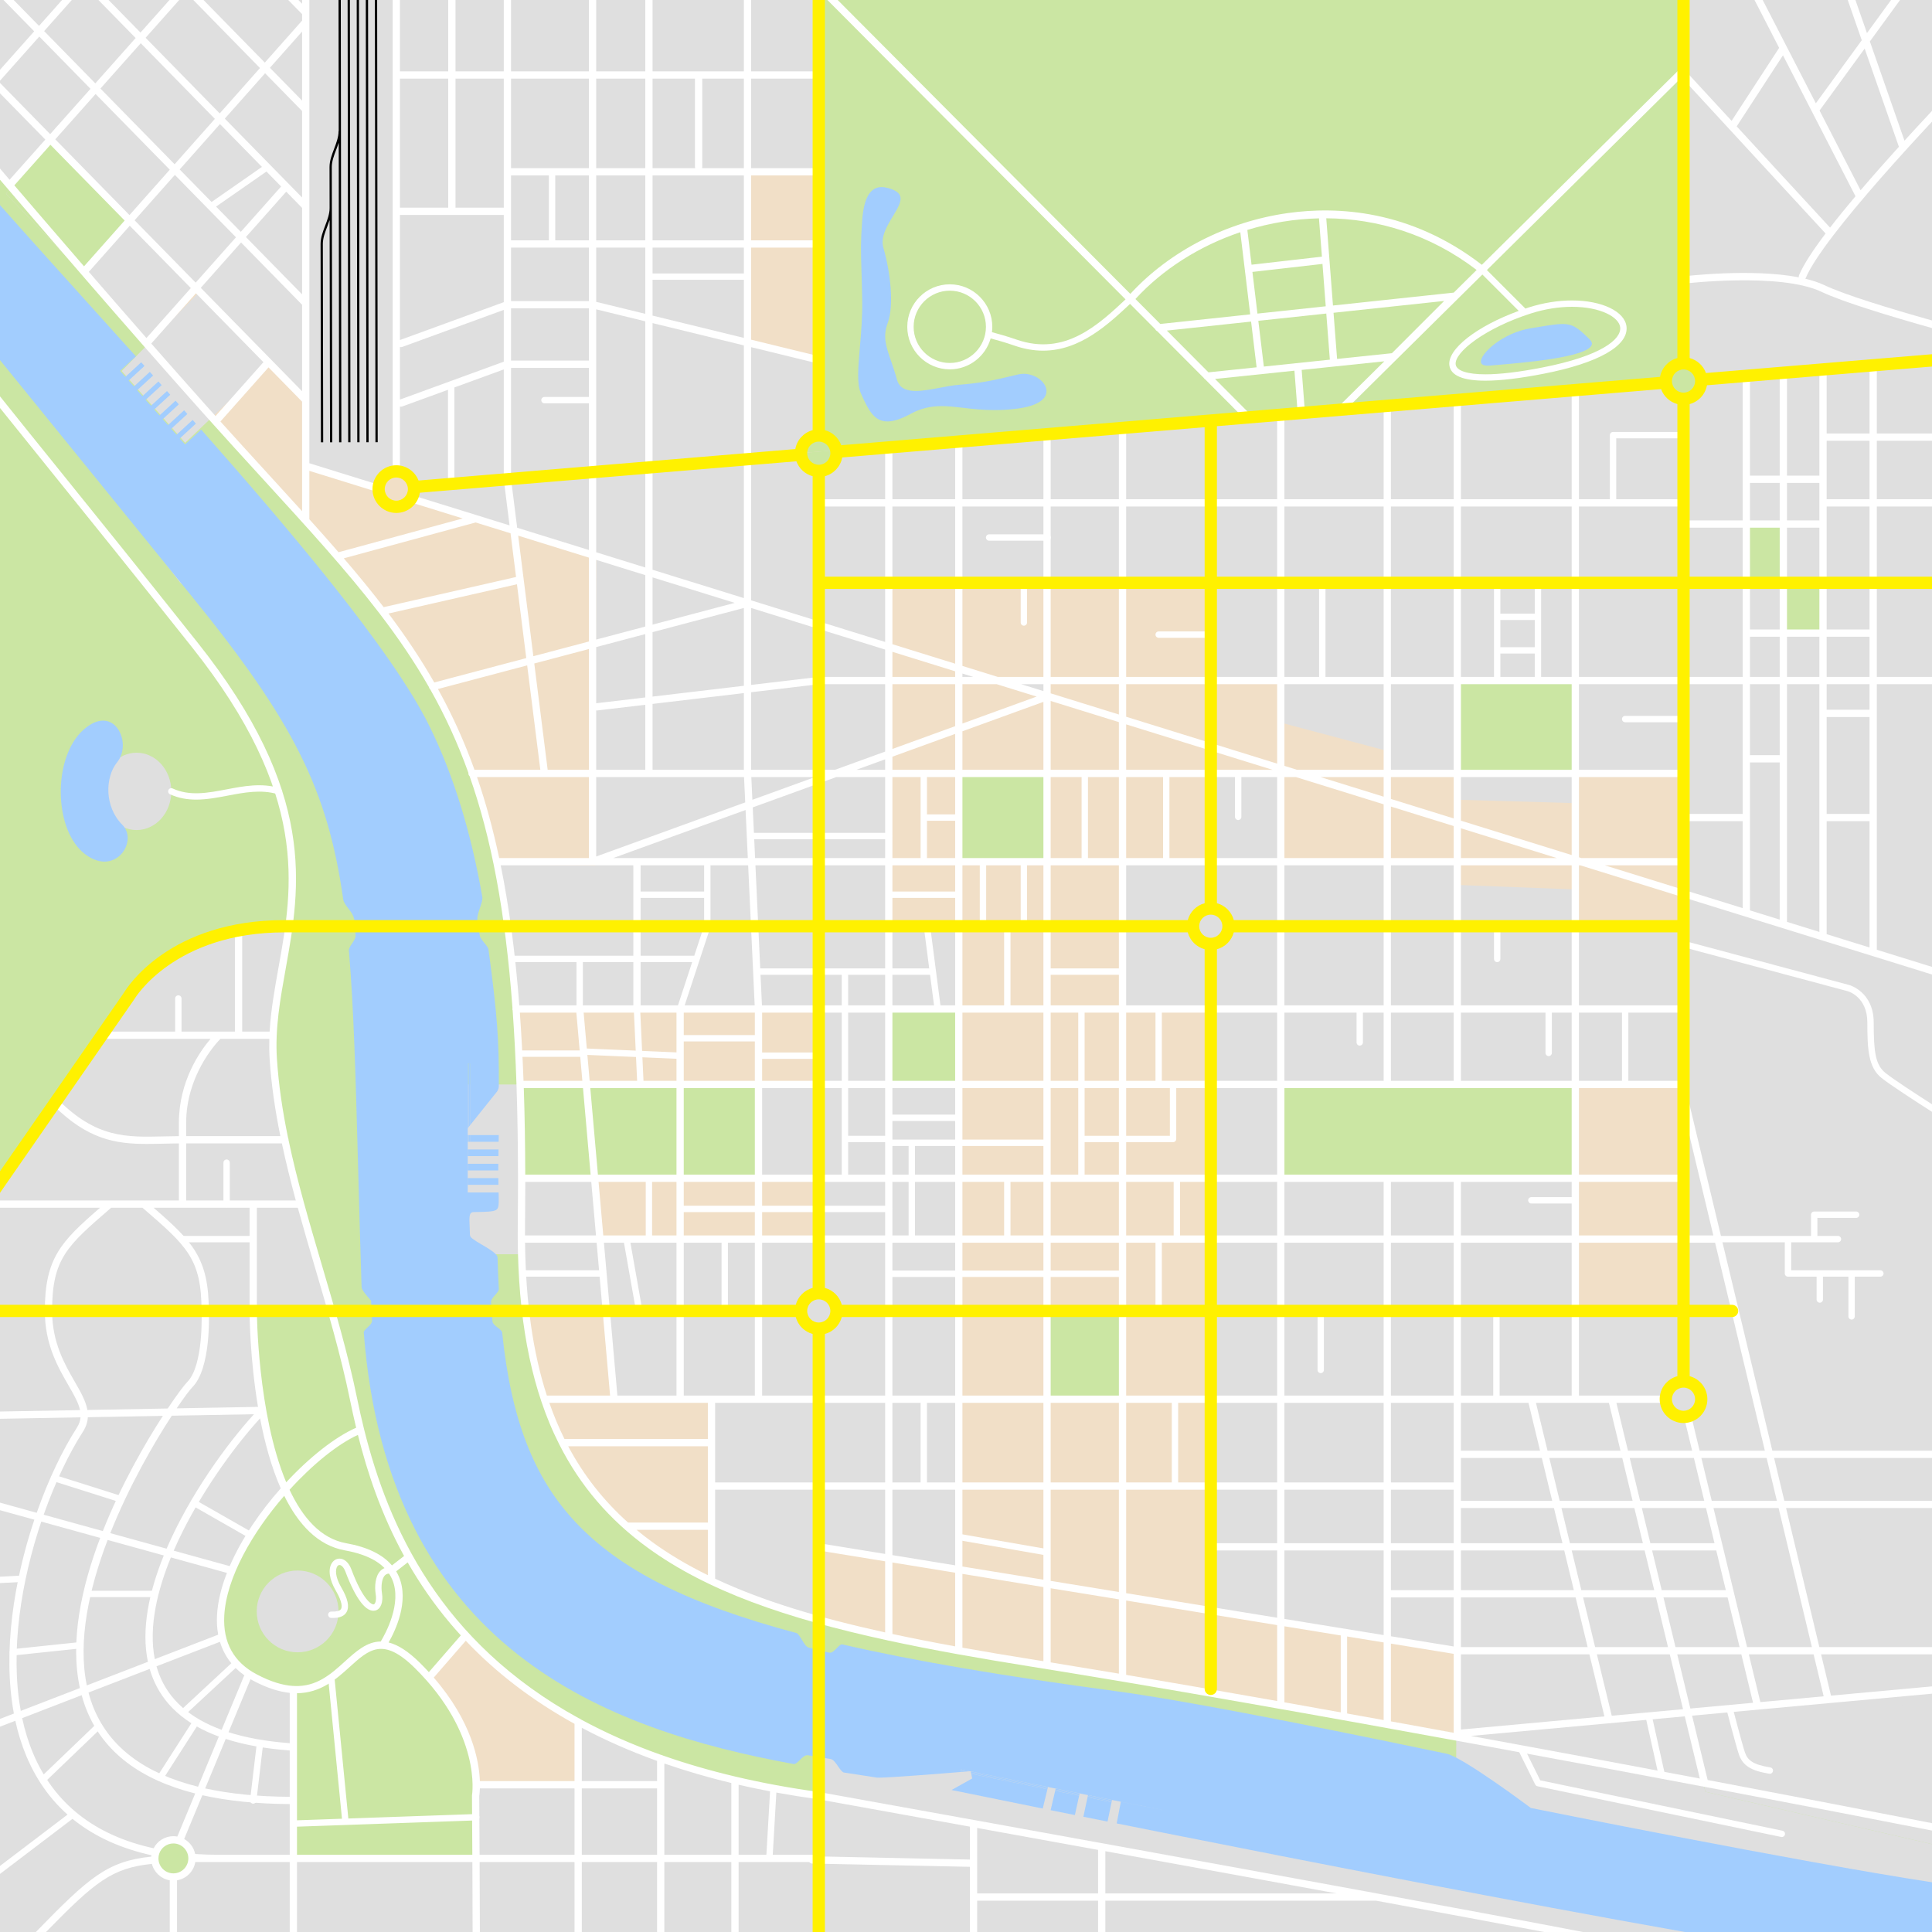 <svg width="1117" height="1117" viewBox="0 0 1117 1117" fill="none" xmlns="http://www.w3.org/2000/svg">
<path d="M1117 1117H0V0H1117V1117Z" fill="#DFDFDF"/>
<path d="M709.298 529.347L703.57 522.197L698.133 499.793V333.396L514.241 338.23V535.914H552.99V759.868V956.403L700.022 979.971V548.81L713.329 539.051L709.298 529.347Z" fill="#F1DFC7"/>
<path d="M237.131 290.31L237.746 277.152L227.037 272.537L221.042 276.524L218.976 284.577L174.654 269.369V232.204L155.975 209.496L110.33 166.555L87.459 198.617L170.1 301.452C170.1 301.452 240.373 396.681 242.343 399.965C244.314 403.249 281.749 499.792 281.749 499.792L344.141 500.449L344.688 319.294L237.131 290.31Z" fill="#F1DFC7"/>
<path d="M910.779 627.442V760.333L973.178 758.8L975.441 627.005L910.779 627.442Z" fill="#F1DFC7"/>
<path d="M698.79 431.49L975.285 517.525L972.001 535.257L910.266 536.571L910.922 514.241L841.963 511.614V496.508L740.166 498.479L739.509 447.908L698.79 447.252V431.49Z" fill="#F1DFC7"/>
<path d="M698.79 394.054L740.166 393.398V417.698L801.901 434.117V445.938L841.306 446.595L841.963 462.357L910.266 464.327L909.609 446.595L973.971 447.252L972.001 525.406L749.36 455.79L739.509 447.909L698.79 431.49V394.054Z" fill="#F1DFC7"/>
<path d="M699.281 930.994L842.607 954.791L840.984 1004.55L700.022 979.971L699.281 930.994Z" fill="#F1DFC7"/>
<path d="M553.251 907.196L474.286 895.839L474.828 858.52L412.089 857.979L411.548 809.302L354.217 809.844L348.809 756.839H303.377C303.377 756.839 295.265 786.586 295.805 788.209C296.346 789.832 348.809 927.207 350.431 927.75C352.053 928.29 560.823 972.639 560.823 972.639L564.069 922.881L553.251 907.196Z" fill="#F1DFC7"/>
<path d="M430.833 98.514L433.46 265.33L472.865 264.017V99.827L430.833 98.514Z" fill="#F1DFC7"/>
<path d="M272.331 938.73L236.383 961.606L238.834 1016.35L275.599 1031.05L333.606 1031.87L335.242 944.449L272.331 938.73Z" fill="#F1DFC7"/>
<path d="M292.937 582.047L437.708 583.022L472.318 583.509V717.07L294.399 716.583L292.937 582.047Z" fill="#F1DFC7"/>
<path d="M469.071 252.731L468.326 253.725C469.847 253.095 471.56 252.731 473.379 252.731C478.842 252.731 483.393 255.936 484.42 260.186L961.055 221.273C961.055 217.334 964.04 213.977 968.246 212.632L972.317 207.735L974.306 -6.10351e-05H473.379V244.327L469.071 252.731Z" fill="#CBE6A3"/>
<path d="M116.027 544.119C137.668 535.297 166.816 535.038 166.816 535.038C166.816 535.038 153.244 587.578 159.831 630.864C166.42 674.15 191.336 758.556 191.336 758.556C191.336 758.556 144.906 755.643 145.581 758.556C149.914 777.225 149.112 803.857 152.746 820.698C156.248 836.933 161.724 848.416 164.409 862.542C109.678 923.62 130.734 951.196 131.501 954.518C134.956 969.485 168.567 976.38 168.567 976.38L170.238 1075.33L275.192 1074.45L275.356 1031.87C275.356 1031.87 273.543 1013.45 269.846 1004.78C266.147 996.119 248.911 969.91 248.911 969.91L270.123 946.436C270.123 946.436 290.229 965.892 300.811 973.951C311.392 982.012 335.143 995.967 335.143 995.967L384.622 1017.59L428.511 1030.06L473.379 1038.18L473.383 1009.44C473.383 1009.44 409.038 982.463 397.435 978.223C385.833 973.986 258.192 846.397 258.192 846.397L226.852 750.414L226.238 612.431C226.238 612.431 227.618 535.504 226.238 535.504C224.859 535.504 206.523 456.132 206.523 456.132L146.542 369.641L104.209 336.944L0 200.4V681.186L77.87 571.303C77.87 571.303 94.387 552.941 116.027 544.119Z" fill="#CBE6A3"/>
<path d="M842.549 1002.25L700.022 978.223L569.208 956.998L473.379 936.536C473.379 936.536 445.955 927.272 417.477 916.896C388.997 906.518 362.33 882.376 362.33 882.376C362.33 882.376 311.174 845.848 303.865 757.928C301.646 731.234 301.892 707.215 302.031 681.194V653.315C301.754 621.189 300.166 584.287 293.363 535.504C284.752 473.747 269.324 427.1 240.627 381.946C218.683 347.422 120.944 235.886 48.951 155.766L47.286 157.622L3.502 112.086L6.125 108.461C4.011 106.147 1.97 103.916 0 101.766V134.405C41.397 193.37 241.547 478.354 243.439 478.985C245.548 479.689 268.4 595.713 268.4 595.713L275.359 808.953L314.778 882.376L365.089 928.703L450.174 981.759L554.332 992.861L633.352 995.547L854.7 1030.06L1117 1075.19V1056.23L842.549 1002.25Z" fill="#CBE6A3"/>
<path d="M554.332 583.363H513.856V627.005H554.332V583.363Z" fill="#CBE6A3"/>
<path d="M910.779 627.442H740.499V681.194H910.779V627.442Z" fill="#CBE6A3"/>
<path d="M605.357 808.953H648.998V757.928H605.357V808.953Z" fill="#CBE6A3"/>
<path d="M910.779 393.478H842.549V447.166H910.779V393.478Z" fill="#CBE6A3"/>
<path d="M438.526 627.005H302.031V653.315C302.114 662.974 302.08 672.204 302.031 681.194H438.526V627.005Z" fill="#CBE6A3"/>
<path d="M302.031 653.315V681.194C302.079 672.204 302.114 662.974 302.031 653.315Z" fill="#CBE6A3"/>
<path d="M605.357 447.167H554.332V498.191H605.357V447.167Z" fill="#CBE6A3"/>
<path d="M700.022 1040.96L637.464 1010.09L555.546 1023.68L473.383 1016.66L473.379 1038.18L558.5 1054.33L740.499 1086.63L902.559 1117H1014.69L771.033 1070.56L700.022 1040.96Z" fill="#CBE6A3"/>
<path d="M972.318 230.551C978.538 230.551 983.58 226.397 983.58 221.273C983.58 216.149 978.538 211.996 972.318 211.996C970.879 211.996 969.511 212.226 968.246 212.632L961.055 221.273C961.055 226.397 966.098 230.551 972.318 230.551Z" fill="#CBE6A3"/>
<path d="M961.055 221.273L968.246 212.632C964.04 213.977 961.055 217.334 961.055 221.273Z" fill="#CBE6A3"/>
<path d="M462.116 262.008L468.326 253.725C464.647 255.251 462.116 258.383 462.116 262.008Z" fill="#CBE6A3"/>
<path d="M473.379 271.285C479.598 271.285 484.641 267.132 484.641 262.008C484.641 261.384 484.564 260.776 484.42 260.186L462.116 262.008C462.116 267.132 467.158 271.285 473.379 271.285Z" fill="#CBE6A3"/>
<path d="M473.379 252.731C471.56 252.731 469.847 253.095 468.326 253.725L462.116 262.008L484.42 260.186C483.393 255.936 478.842 252.731 473.379 252.731Z" fill="#CBE6A3"/>
<path d="M1030.23 303.422L1010.09 302.984L1009.22 337.136L1030.47 337.548L1030.23 303.422Z" fill="#CBE6A3"/>
<path d="M1054.31 366.471V338.011L1030.47 337.548L1030.67 366.471H1054.31Z" fill="#CBE6A3"/>
<path d="M28.897 81.438L18.389 91.509L6.125 108.461C18.416 121.919 33.057 138.078 48.951 155.766L73.995 127.848L28.897 81.438Z" fill="#CBE6A3"/>
<path d="M3.502 112.086L47.287 157.622L48.951 155.766C33.058 138.078 18.416 121.919 6.125 108.461L3.502 112.086Z" fill="#CBE6A3"/>
<path d="M100.249 1063.71C94.316 1063.71 89.506 1068.52 89.506 1074.45C89.506 1080.39 94.316 1085.2 100.249 1085.2C106.182 1085.2 110.992 1080.39 110.992 1074.45C110.992 1068.52 106.182 1063.71 100.249 1063.71Z" fill="#CBE6A3"/>
<path d="M648.876 583.201H740.822V497.385H648.876V583.201Z" fill="#DFDFDF"/>
<path d="M473.383 1004.78L473.253 1038.11L563.059 1054.95L562.854 1097.23L790.736 1095.91L898.007 1116.05L900.82 1117H980.61L983.497 1111.05L473.383 1004.78Z" fill="#DFDFDF"/>
<path d="M986.012 1035.93L984.688 1030.63L841.963 1003.52L841.909 1018.81L878.304 1049.94L1117 1096.43V1066.21L986.012 1035.93Z" fill="#DFDFDF"/>
<path d="M844.153 858.163L802.12 859.039V894.941H844.153V858.163Z" fill="#DFDFDF"/>
<path d="M1117 985.038L1058.04 987.106L1056.91 982.206L974.628 990.39L984.688 1030.63L1117 1055.76V985.038Z" fill="#DFDFDF"/>
<path d="M984.688 1030.63L986.012 1035.93L1117 1066.21V1055.76L984.688 1030.63Z" fill="#DFDFDF"/>
<path d="M1076.43 892.533H1062.63L1068.22 913.221H1074.46L1076.75 919.789H1070.51L1079.38 954.268L1117 953.181V868.869L1071.17 869.547L1076.43 892.533Z" fill="#DFDFDF"/>
<path d="M1117 953.596L1113.86 954.268L1050.81 955.582L1056.91 982.206L1117 976.229V953.596Z" fill="#DFDFDF"/>
<path d="M1117 985.037V976.229L1056.91 982.205L1058.04 987.106L1117 985.037Z" fill="#DFDFDF"/>
<path d="M972.658 633.114L1023.23 840.649L1117 840.081V561.957L973.315 516.868L972.658 633.114Z" fill="#DFDFDF"/>
<path d="M411.13 912.236L421.638 919.46C421.638 919.46 466.954 935.222 473.522 936.536C473.522 924.714 474.179 809.782 474.179 809.782L411.13 809.125V912.236Z" fill="#DFDFDF"/>
<path d="M438.057 626.546L439.371 680.401H474.179L472.865 628.517L438.057 626.546Z" fill="#DFDFDF"/>
<path d="M114.463 169.564L70.35 214.495L107.053 255.989L155.975 209.496L114.463 169.564Z" fill="#DFDFDF"/>
<path d="M78.975 435.184C67.889 435.184 58.901 445.195 58.901 457.541C58.901 469.888 67.889 479.898 78.975 479.898C90.061 479.898 99.05 469.888 99.05 457.541C99.05 445.195 90.061 435.184 78.975 435.184Z" fill="#DFDFDF"/>
<path d="M172.07 908.003C159.013 908.003 148.427 918.59 148.427 931.646C148.427 944.703 159.013 955.289 172.07 955.289C185.128 955.289 195.714 944.703 195.714 931.646C195.714 918.59 185.128 908.003 172.07 908.003Z" fill="#DFDFDF"/>
<path d="M556.049 386.617L554.823 393.969L577.227 393.444L586.679 396.768L605.232 403.245V393.093L580.552 393.793L556.049 386.617Z" fill="#DFDFDF"/>
<path d="M740.385 241.249L740.822 289.849L801.244 291.163L803.434 235.119L740.385 241.249Z" fill="#DFDFDF"/>
<path d="M1053 302.546L1030.67 303.859L1030.23 336.697L1030.24 337.102L1054.31 337.573L1053 302.546Z" fill="#DFDFDF"/>
<path d="M1030.24 337.102L1009.66 336.697L1008.78 366.908L1030.67 366.033L1030.24 337.102Z" fill="#DFDFDF"/>
<path d="M301.588 680.401V627.005H262.484V725.151H301.588V680.453L301.587 680.401H301.588Z" fill="#DFDFDF"/>
<path d="M473.379 272.537L465.86 267.957L463.139 261.924L467.611 254.677L473.973 251.26V208.243L432.178 198.04V348.764L473.379 363.406V272.537Z" fill="#DFDFDF"/>
<path d="M301.588 680.401V680.453L302.031 716.889L346.868 716.396L343.696 680.401H301.588Z" fill="#DFDFDF"/>
<path d="M301.587 680.401L301.588 680.453V680.401H301.587Z" fill="#DFDFDF"/>
<path d="M212.177 280.363L178.386 268.681L178.283 255.702H228.277V265.33L227.61 269.859L215.863 281.507L218.976 282.474L221.042 276.524L229.139 272.536V0H176.481L176.756 269.369L212.177 280.363Z" fill="#DFDFDF"/>
<path d="M215.766 281.604L215.863 281.507L212.177 280.363L215.766 281.604Z" fill="#DFDFDF"/>
<path d="M288.181 684.998C288.155 683.8 288.131 682.517 288.113 681.14H270.42V684.998H288.181Z" fill="#A2CDFE"/>
<path d="M288.083 676.707C288.081 675.482 288.087 674.196 288.101 672.848H270.42V676.707H288.083Z" fill="#A2CDFE"/>
<path d="M607.432 1046.57L621.443 1049.39L623.926 1038.17L610.053 1035.36L607.432 1046.57Z" fill="#A2CDFE"/>
<path d="M626.36 1050.37L640.334 1053.17L642.653 1041.95L628.757 1039.14L626.36 1050.37Z" fill="#A2CDFE"/>
<path d="M270.42 614.833H271.733V650.622C275.31 646.172 285.965 632.907 287.199 631.3C288.425 629.704 288.41 628.316 288.399 627.3L288.398 627.002C288.51 602.316 287.661 587.554 282.411 548.809C282.287 547.889 281.097 546.448 280.048 545.177C278.771 543.631 277.565 542.169 277.381 540.869C276.898 537.472 276.725 536.353 276.316 533.724L276.01 531.746C275.753 530.082 276.583 527.61 277.463 524.992C278.273 522.577 279.113 520.078 278.874 518.695C272.332 480.918 261.987 447.546 248.124 419.506C226.403 375.568 166.357 305.044 116.313 248.359L107.015 256.917L103.901 253.535L113.268 244.915L111.382 242.782L102.089 251.334L98.975 247.952L108.332 239.342L106.441 237.213L97.163 245.752L94.05 242.37L103.388 233.777L101.495 231.65L92.237 240.17L89.124 236.787L98.437 228.218L96.541 226.094L87.312 234.587L84.198 231.205L93.478 222.666L91.582 220.542L82.386 229.005L79.273 225.622L88.515 217.117L86.617 214.996L77.46 223.422L74.347 220.04L83.546 211.574L81.645 209.456L72.535 217.84L69.421 214.457L78.574 206.034C69.222 195.626 59.932 185.325 50.826 175.231C32.738 155.177 15.518 136.085 0 118.571V208.203C28.618 243.447 66.582 290.203 111.048 344.967C169.847 417.385 189.446 456.629 198.425 519.931C198.673 521.687 199.994 523.417 201.393 525.247C202.374 526.532 203.389 527.86 204.027 529.235C205.242 531.855 205.313 534.49 205.388 537.279C205.418 538.401 205.449 539.559 205.562 540.712C205.713 542.254 204.613 543.892 203.55 545.476C202.599 546.894 201.614 548.361 201.711 549.492C204.539 582.512 205.628 622.796 207.009 673.798C207.575 694.759 208.218 718.517 209.051 744.261C209.101 745.791 212.193 749.3 213.513 750.798C214.461 751.874 214.561 751.987 214.572 752.293C214.702 756.034 214.879 759.786 215.099 763.446C215.188 764.919 213.811 766.199 212.481 767.439C211.435 768.413 210.25 769.516 210.312 770.34C224.259 953.647 350.44 999.988 458.812 1019.88C459.922 1020.07 461.209 1018.77 462.478 1017.52C463.966 1016.05 465.544 1014.51 467.235 1014.82C471.606 1015.58 475.935 1016.3 480.213 1017C481.783 1017.25 483.111 1019.17 484.517 1021.19C485.639 1022.81 486.908 1024.64 487.9 1024.79C494.358 1025.82 500.685 1026.78 506.848 1027.72C506.985 1027.74 507.294 1027.77 507.994 1027.77C514.857 1027.77 544.494 1025.39 556.012 1024.44L555.416 1024.32L555.546 1023.68L555.676 1023.03L560.716 1024.05L561.203 1024.01L561.232 1024.16L609.381 1033.89L610.352 1034.08L624.211 1036.88V1036.88L627.889 1037.63L642.918 1040.66V1040.66C655.517 1043.08 699.782 1052.14 648.015 1041.69L645.623 1054.23C649.11 1054.92 665.96 1058.29 673.066 1059.7C756.064 1076.2 876.854 1099.78 974.126 1117H1117V1088.25C1116.97 1088.25 1116.93 1088.24 1116.9 1088.24C1039.79 1076.46 886.755 1045.64 885.218 1045.32L884.953 1045.21C884.564 1044.91 845.817 1015.9 836.357 1013.92C743.56 994.496 679.429 982.358 645.746 977.839C578.866 968.866 528.427 960.25 487.013 950.723C486.059 950.51 484.873 951.741 483.723 952.935C482.492 954.212 481.221 955.533 479.798 955.533C479.621 955.533 479.443 955.512 479.271 955.472C475.299 954.519 471.377 953.549 467.615 952.586C466.144 952.21 464.911 950.179 463.605 948.031C462.573 946.328 461.4 944.399 460.496 944.158C397.995 927.47 358.537 907.635 332.556 879.846C308.487 854.105 295.459 820.318 290.314 770.295C290.229 769.474 288.932 768.472 287.788 767.586C286.334 766.463 284.832 765.301 284.707 763.867C284.402 760.384 284.124 756.734 283.878 753.021C283.78 751.531 285.054 750.1 286.286 748.713C287.352 747.513 288.454 746.271 288.402 745.29C288.093 739.513 287.844 733.319 287.66 726.886C287.602 724.822 281.477 721.276 278.187 719.37C277.141 718.764 276.237 718.242 275.658 717.855C271.899 715.347 271.674 715.197 271.664 712.914C271.658 711.748 271.597 710.577 271.536 709.399C271.473 708.188 271.409 706.936 271.405 705.688C271.394 701.816 271.928 700.805 274.004 700.771C281.167 700.651 285.113 700.585 286.831 699.531C288.386 698.577 288.369 696.592 288.33 692.246C288.322 691.389 288.305 690.452 288.282 689.431H270.42" fill="#A2CDFE"/>
<path d="M288.299 660.124C288.316 658.869 288.332 657.582 288.345 656.265H271.733V660.124H288.299Z" fill="#A2CDFE"/>
<path d="M288.169 668.415L288.235 664.557H270.42V668.415H288.169Z" fill="#A2CDFE"/>
<path d="M562.069 1028.24L550.135 1034.91L602.862 1045.62L605.576 1034.46L561.518 1025.55L562.069 1028.24Z" fill="#A2CDFE"/>
<path d="M624.068 1037.52L624.211 1036.88L610.352 1034.08L610.203 1034.72L624.068 1037.52Z" fill="#A2CDFE"/>
<path d="M610.053 1035.36L623.926 1038.17L624.068 1037.52L610.202 1034.72L610.053 1035.36Z" fill="#A2CDFE"/>
<path d="M628.894 1038.5L642.784 1041.31L642.918 1040.66L627.889 1037.63L629.032 1037.86L628.894 1038.5Z" fill="#A2CDFE"/>
<path d="M609.382 1033.89L561.232 1024.16L561.377 1024.86L605.731 1033.82L605.886 1033.18L609.382 1033.89Z" fill="#A2CDFE"/>
<path d="M671.057 1046.35L645.755 1041.24L648.014 1041.69L670.927 1046.99L671.057 1046.35Z" fill="#A2CDFE"/>
<path d="M628.757 1039.14L642.653 1041.95L642.784 1041.31L628.894 1038.5L628.757 1039.14Z" fill="#A2CDFE"/>
<path d="M561.518 1025.55L605.576 1034.46L605.731 1033.82L561.377 1024.86L561.518 1025.55Z" fill="#A2CDFE"/>
<path d="M560.716 1024.05L555.676 1023.03L555.546 1023.68L558.367 1024.25C559.743 1024.13 560.565 1024.07 560.623 1024.06L560.716 1024.05Z" fill="#A2CDFE"/>
<path d="M555.416 1024.32L556.012 1024.44C556.916 1024.37 557.707 1024.3 558.367 1024.25L555.546 1023.68L555.416 1024.32Z" fill="#A2CDFE"/>
<path d="M271.077 696.159H271.733V689.431H271.077V696.159Z" fill="#A2CDFE"/>
<path d="M271.733 660.124V656.265H271.077V660.124H271.733Z" fill="#A2CDFE"/>
<path d="M271.077 656.265H270.42V660.124H271.077V656.265Z" fill="#A2CDFE"/>
<path d="M271.077 614.833V651.439C271.255 651.218 271.475 650.944 271.733 650.622V614.833H271.077Z" fill="#A2CDFE"/>
<path d="M270.42 696.159H271.077V689.431H270.42V696.159Z" fill="#A2CDFE"/>
<path d="M270.42 614.833V652.257L270.564 652.077C270.581 652.058 270.768 651.824 271.077 651.439V614.833H270.42Z" fill="#A2CDFE"/>
<path d="M67.793 440.598C71.399 436.174 72.041 429.136 69.357 423.485C67.284 419.123 63.73 416.621 59.606 416.621C56.084 416.621 52.307 418.365 48.376 421.804C39.718 429.379 34.657 443.969 35.167 459.88C35.643 474.765 40.814 487.403 49 493.69C52.855 496.649 56.7 498.151 60.425 498.151C65.781 498.151 70.634 494.791 72.789 489.588C74.713 484.943 73.949 480.096 70.794 476.943C60.203 466.352 60.713 449.288 67.793 440.598Z" fill="#A2CDFE"/>
<path d="M513.072 243.67C516.636 243.67 520.981 242.253 526.358 239.336C532.136 236.201 537.717 234.804 544.455 234.804C548.454 234.804 552.594 235.287 556.978 235.798C562.203 236.406 568.124 237.097 574.97 237.097C579.452 237.097 583.834 236.811 588.371 236.219C599.292 234.793 605.363 230.985 605.025 225.767C604.696 220.714 598.407 216.111 591.83 216.111C590.735 216.111 589.651 216.24 588.61 216.492C573.822 220.077 567.48 221.424 554.385 222.467C550.989 222.737 547.124 223.471 543.385 224.18C538.573 225.094 533.597 226.039 529.44 226.039C523.366 226.039 519.834 223.944 518.644 219.633C517.459 215.348 516.223 211.763 515.133 208.601C512.221 200.156 510.297 194.576 513.24 186.727C516.985 176.741 514.83 157.35 510.766 143.357C508.938 137.069 512.819 130.671 516.242 125.027C518.985 120.502 521.577 116.228 520.379 113.184C519.632 111.284 517.439 109.843 513.676 108.779C512.239 108.371 510.899 108.165 509.692 108.165C503.105 108.165 499.436 114.433 498.478 127.328C497.548 139.824 497.716 145.314 498.051 156.254C498.185 160.615 498.351 166.043 498.479 173.107C498.661 183.237 497.847 192.685 497.127 201.02C496.12 212.712 495.324 221.947 497.729 227.411C502.054 237.233 505.458 243.67 513.072 243.67Z" fill="#A2CDFE"/>
<path d="M860.234 211.406C860.66 211.406 861.117 211.385 861.608 211.342C862.697 211.246 863.966 211.138 865.38 211.019C881.014 209.703 917.624 206.618 920.252 199.411C920.616 198.412 920.205 197.341 918.997 196.137C912.248 189.413 909.218 187.319 903.411 187.319C900.094 187.319 895.946 188.001 889.666 189.032C888.214 189.27 886.655 189.526 884.975 189.795C868.891 192.368 855.81 204.416 856.194 209.24C856.308 210.677 857.667 211.406 860.234 211.406Z" fill="#A2CDFE"/>
<path d="M218.38 255.673L218.053 -9.15527e-05H216.739L217.066 255.674L218.38 255.673Z" fill="black"/>
<path d="M213.127 255.682L212.799 -6.10351e-05H211.485L211.813 255.684L213.127 255.682Z" fill="black"/>
<path d="M207.873 255.692L207.544 4.57764e-05H206.231L206.559 255.693L207.873 255.692Z" fill="black"/>
<path d="M202.62 255.702L202.292 0H200.978L201.307 255.703L202.62 255.702Z" fill="black"/>
<path d="M195.736 75.838C195.741 79.278 194.427 82.732 193.155 86.072C191.856 89.483 190.512 93.011 190.517 96.614L190.56 120.296C190.562 123.732 189.25 127.181 187.98 130.515C186.681 133.929 185.337 137.458 185.342 141.062L185.543 255.732L186.857 255.729L186.656 141.06C186.651 137.698 187.892 134.437 189.208 130.982C189.679 129.745 190.154 128.492 190.571 127.223L190.799 255.722L192.112 255.719L191.873 120.294C191.873 120.29 191.873 120.286 191.873 120.283L191.831 96.612C191.826 93.252 193.067 89.99 194.382 86.538C194.885 85.22 195.392 83.882 195.829 82.528L196.051 255.714L197.365 255.712L197.036 -4.57764e-05H195.723L195.821 75.838H195.736Z" fill="black"/>
<path d="M850.401 1003.64L974.06 992.313L982.761 1028.27C940.668 1020.32 895.577 1011.92 850.401 1003.64ZM844.65 956.489H918.926L927.611 992.346L844.65 999.946V956.489ZM840.448 714.296H804.172V683.294H840.448V714.296ZM840.448 806.853H804.172V718.498H840.448V806.853ZM840.448 857.08H804.172V811.055H840.448V857.08ZM840.448 892.203H804.172V861.282H840.448V892.203ZM840.448 919.376H804.172V896.405H840.448V919.376ZM840.448 951.918L804.172 946.014V923.578H840.448V951.918ZM840.448 1001.82C828.327 999.607 816.217 997.405 804.172 995.228V950.271L840.448 956.176V1001.82ZM799.97 714.296H742.601V683.294H799.97V714.296ZM799.97 806.853H742.601V718.498H799.97V806.853ZM799.97 857.08H742.601V811.055H799.97V857.08ZM799.97 892.203H742.601V861.282H799.97V892.203ZM799.97 945.33L742.601 935.993V896.405H799.97V945.33ZM799.97 994.467C780.581 990.965 761.377 987.527 742.601 984.202V940.25L799.97 949.588V994.467ZM742.601 629.105H908.678V679.092H742.601V629.105ZM742.601 585.465H799.97V624.903H742.601V585.465ZM742.601 500.293H799.97V581.262H742.601V500.293ZM742.601 449.268H749.247L799.97 465.012V496.09H742.601V449.268ZM799.97 449.268V460.61L763.428 449.268H799.97ZM742.601 395.579H799.97V445.065H749.884L742.601 442.803V395.579ZM742.601 292.827H799.97V391.375H742.601V292.827ZM804.172 585.465H840.448V624.903H804.172V585.465ZM804.172 500.293H840.448V581.262H804.172V500.293ZM804.172 466.317L840.448 477.577V496.09H804.172V466.317ZM804.172 449.268H840.448V473.175L804.172 461.916V449.268ZM804.172 395.579H840.448V445.065H804.172V395.579ZM804.172 292.827H840.448V391.375H804.172V292.827ZM844.65 585.465H908.678V624.903H844.65V585.465ZM844.65 500.293H908.678V581.262H844.65V500.293ZM844.65 478.881L900.09 496.09H844.65V478.881ZM844.65 449.268H908.678V494.353L844.65 474.48V449.268ZM844.65 395.579H908.678V445.065H844.65V395.579ZM844.65 292.827H908.678V391.375H844.65V292.827ZM910.779 811.055H930.203L936.898 838.725H894.721L888.019 811.055H910.779ZM912.88 718.498H991.597L1020.37 838.725H982.648L977.717 818.313C977.444 817.186 976.309 816.491 975.18 816.763C974.053 817.036 973.358 818.172 973.63 819.301L978.323 838.725H941.221L934.528 811.055H963.1C964.26 811.055 965.201 810.114 965.201 808.953C965.201 807.792 964.26 806.853 963.1 806.853H931.795C931.79 806.853 931.785 806.853 931.78 806.853H912.88V718.498ZM1027.31 867.683H989.645L983.663 842.927H1021.38L1027.31 867.683ZM1047.56 952.288H1010.09L990.661 871.885H1028.31L1047.56 952.288ZM1054.37 980.733L1017.77 984.086L1011.1 956.489H1048.56L1054.37 980.733ZM965.394 956.489L973.062 988.182L931.841 991.958L923.25 956.489H965.394ZM915.275 923.578H957.429L964.376 952.288H922.23L915.275 923.578ZM910.951 923.578L917.906 952.288H844.65V923.578H910.951ZM904.371 896.405L909.935 919.376H844.65V896.405H904.371ZM898.43 871.885L903.351 892.203H844.65V871.885H898.43ZM943.905 867.683H901.737L895.739 842.927H937.915L943.905 867.683ZM948.227 867.683L942.239 842.927H979.338L985.32 867.683H948.227ZM954.162 892.203L949.245 871.885H986.335L991.244 892.203H954.162ZM907.675 892.203L902.754 871.885H944.923L949.838 892.203H907.675ZM950.854 896.405L956.413 919.376H914.259L908.695 896.405H950.854ZM998.825 923.578L1005.76 952.288H968.699L961.753 923.578H998.825ZM960.736 919.376L955.177 896.405H992.26L997.809 919.376H960.736ZM891.414 842.927L897.413 867.683H844.65V842.927H891.414ZM883.695 811.055L890.397 838.725H844.65V811.055H883.695ZM844.65 714.296V683.294H908.678V714.296H844.65ZM908.678 718.498V806.853H885.288C885.281 806.853 885.277 806.853 885.271 806.853H844.65V718.498H908.678ZM977.29 987.794L969.717 956.489H1006.78L1013.54 984.474L977.29 987.794ZM738.397 391.375H651.099V292.827H738.397V391.375ZM738.397 441.5L651.099 414.402V395.579H738.397V441.5ZM738.397 496.09H651.099V449.268H738.397V496.09ZM738.397 581.262H651.099V500.293H738.397V581.262ZM738.397 624.903H651.099V585.465H738.397V624.903ZM738.397 679.092H651.099V629.105H738.397V679.092ZM738.397 714.296H651.099V683.294H738.397V714.296ZM738.397 806.853H651.099V718.498H738.397V806.853ZM738.397 857.08H651.099V811.055H738.397V857.08ZM738.397 892.203H700.022C698.862 892.203 697.922 893.144 697.922 894.305C697.922 895.465 698.862 896.405 700.022 896.405H738.397V935.309L651.099 921.101V861.282H738.397V892.203ZM738.397 983.459C707.769 978.043 678.327 972.936 651.099 968.344V925.358L738.397 939.567V983.459ZM651.099 418.804L735.705 445.065H651.099V418.804ZM646.897 391.375H607.458V292.827H646.897V391.375ZM646.897 413.098L607.458 400.856V395.579H646.897V413.098ZM646.897 445.065H607.458V405.257L646.897 417.499V445.065ZM646.897 496.09H607.458V449.268H646.897V496.09ZM646.897 581.262H607.458V500.293H646.897V581.262ZM646.897 624.903H607.458V585.465H646.897V624.903ZM646.897 679.092H607.458V629.105H646.897V679.092ZM646.897 714.296H607.458V683.294H646.897V714.296ZM646.897 806.853H607.458V718.498H646.897V806.853ZM646.897 857.08H607.458V811.055H646.897V857.08ZM646.897 920.418L607.458 913.999V861.282H646.897V920.418ZM646.897 967.636C633.111 965.318 619.921 963.138 607.458 961.122V918.256L646.897 924.675V967.636ZM603.257 391.375H576.914L556.435 385.019V292.827H603.257V391.375ZM603.257 399.553L590.455 395.579H603.257V399.553ZM603.257 445.065H556.435V422.789L603.257 405.791V445.065ZM603.257 496.09H556.435V449.268H603.257V496.09ZM603.257 581.262H556.435V500.293H603.257V581.262ZM603.257 624.903H556.435V585.465H603.257V624.903ZM603.257 679.092H556.435V629.105H603.257V679.092ZM603.257 714.296H556.435V683.294H603.257V714.296ZM603.257 806.853H556.435V718.498H603.257V806.853ZM603.257 857.08H556.435V811.055H603.257V857.08ZM603.257 913.313L556.435 905.695V861.282H603.257V913.313ZM603.257 960.443C600.832 960.053 598.429 959.668 596.064 959.291C582.314 957.1 569.122 954.888 556.435 952.613V909.952L603.257 917.573V960.443ZM556.435 395.579H576.277L599.344 402.739L556.435 418.318V395.579ZM556.435 389.42L562.735 391.375H556.435V389.42ZM552.23 383.714L515.958 372.455V292.827H552.23V383.714ZM552.23 391.375H515.958V376.857L552.23 388.116V391.375ZM552.23 419.844L515.958 433.013V395.579H552.23V419.844ZM552.23 445.065H515.958V437.485L552.23 424.315V445.065ZM552.23 496.09H515.958V449.268H552.23V496.09ZM552.23 581.262H515.958V500.293H552.23V581.262ZM552.23 624.903H515.958V585.465H552.23V624.903ZM552.23 679.092H515.958V629.105H552.23V679.092ZM552.23 714.296H515.958V683.294H552.23V714.296ZM552.23 806.853H515.958V718.498H552.23V806.853ZM552.23 857.08H515.958V811.055H552.23V857.08ZM552.23 905.009L515.958 899.106V861.282H552.23V905.009ZM552.23 951.857C539.613 949.559 527.535 947.187 515.958 944.702V903.363L552.23 909.267V951.857ZM511.753 391.375H473.379C473.296 391.375 473.215 391.38 473.132 391.391L434.281 395.991V351.503L511.753 375.551V391.375ZM511.753 434.538L482.761 445.065H434.281V400.223L473.504 395.579H511.753V434.538ZM511.753 445.065H495.078L511.753 439.011V445.065ZM511.753 496.09H436.561L435.195 466.805L483.499 449.268H511.753V496.09ZM511.753 581.262H440.532L436.757 500.293H511.753V581.262ZM511.753 624.903H440.626L440.625 585.465H511.753V624.903ZM511.753 679.092H440.626V629.105H511.753V679.092ZM511.753 714.296H440.626V683.294H511.753V714.296ZM511.753 806.853H440.628L440.626 718.498H511.753V806.853ZM511.753 857.08H413.456V811.055H511.753V857.08ZM511.753 898.42L473.716 892.231C472.574 892.038 471.49 892.822 471.305 893.968C471.118 895.113 471.896 896.193 473.041 896.379L511.753 902.68V943.794C473.421 935.381 440.826 925.597 413.456 912.734V861.282H511.753V898.42ZM409.253 831.967H326.355C323.068 825.347 320.149 818.384 317.592 811.055H355.009C355.013 811.055 355.018 811.056 355.022 811.056C355.031 811.056 355.04 811.055 355.05 811.055H409.253V831.967ZM409.253 859.18V880.274H363.118C348.957 867.612 337.479 853.036 328.506 836.169H409.253V859.18ZM409.253 910.708C397.547 904.955 386.814 898.608 377.05 891.503C373.929 889.232 370.918 886.889 368.007 884.476H409.253V910.708ZM303.57 718.498H344.943L352.73 806.853H316.162C308.051 781.835 303.972 752.65 303.57 718.498ZM303.553 707.191C303.645 699.037 303.691 691.075 303.69 683.294H341.841L344.573 714.296H303.532C303.526 711.947 303.527 709.587 303.553 707.191ZM337.065 629.105L341.47 679.092H303.678C303.639 661.529 303.367 644.877 302.835 629.105H337.065ZM300.556 585.465H333.219L336.695 624.903H302.678C302.17 611.117 301.465 597.988 300.556 585.465ZM289.489 500.293H366.161V581.262H300.247C297.917 550.981 294.363 524.27 289.489 500.293ZM275.792 449.268H340.485V496.09H288.613C285.027 479.216 280.765 463.707 275.792 449.268ZM270.018 433.724C264.995 421.221 259.384 409.541 253.194 398.359L304.793 384.689L312.396 445.065H274.324C272.939 441.212 271.507 437.431 270.018 433.724ZM224.614 354.703L298.886 337.786L304.264 380.481L251.066 394.575C243.172 380.751 234.36 367.657 224.614 354.703ZM198.769 322.796L275.016 302.069L295.177 308.327L298.36 333.596L221.822 351.028C214.631 341.654 206.948 332.318 198.769 322.796ZM340.485 375.232V445.065H316.632L308.893 383.601L340.485 375.232ZM308.362 379.394L299.586 309.695L340.485 322.39V370.883L308.362 379.394ZM295.465 212.692H340.485V317.989L299.01 305.115L295.465 276.965V212.692ZM295.465 178.269H340.485V208.489H295.465V178.269ZM295.465 143.163H340.485V174.066H295.465V143.163ZM295.465 101.414H340.485V138.959H295.465V101.414ZM295.465 45.448H340.485V97.211H295.465V45.448ZM344.689 449.268H430.173L430.855 463.91L344.689 495.192V449.268ZM344.689 410.695C344.82 410.722 344.945 410.769 345.081 410.769C345.164 410.769 345.248 410.765 345.331 410.754L373.076 407.469V445.065H344.689V410.695ZM344.689 374.118L373.076 366.598V403.237L344.837 406.58C344.786 406.587 344.74 406.604 344.689 406.613V374.118ZM344.689 323.696L373.076 332.507V362.249L344.689 369.77V323.696ZM344.689 178.843L373.076 185.774V328.106L344.689 319.294V178.843ZM344.689 143.163H373.076V181.448L344.689 174.516V143.163ZM344.689 101.414H373.076V138.959H344.689V101.414ZM344.689 45.448H373.076V97.211H344.689V45.448ZM377.279 406.972L430.079 400.721V445.065H377.279V406.972ZM377.279 365.484L430.079 351.495V396.488L377.279 402.739V365.484ZM377.279 333.811L424.771 348.552L377.279 361.135V333.811ZM377.279 186.8L430.078 199.69L430.079 345.799L377.279 329.41V186.8ZM377.279 143.163H430.078V195.363L377.279 182.474V143.163ZM377.279 101.414H430.078V138.959H377.279V101.414ZM377.279 45.448H401.804V96.613C401.804 96.822 401.844 97.02 401.901 97.211H377.279V45.448ZM406.007 96.613V45.448H430.078V97.211H405.91C405.968 97.02 406.007 96.822 406.007 96.613ZM432.355 496.09H354.535L431.06 468.306L432.355 496.09ZM340.913 624.903L337.438 585.465H391.115V624.903H340.913ZM345.689 679.092L341.284 629.105H391.115V679.092H345.689ZM391.115 718.498V806.853H356.949L349.162 718.498H391.115ZM348.792 714.296L346.06 683.294H391.115V714.296H348.792ZM395.318 624.903V585.465H436.424V624.903H395.318ZM395.318 679.092V629.105H436.424V679.092H395.318ZM436.424 718.498V806.853H395.318V718.498H436.424ZM395.318 714.296V683.294H436.424V714.296H395.318ZM434.378 449.268H471.183L434.991 462.408L434.378 449.268ZM436.326 581.262H370.364V500.293H432.552L436.326 581.262ZM174.654 58.173L156.059 39.194L174.654 18.242V58.173ZM174.654 114.181L129.976 68.583L153.262 42.346L174.654 64.18V114.181ZM174.654 170.19L142.179 137.046L165.48 110.827L174.654 120.188V170.19ZM174.654 226.198L116.078 166.415L139.38 140.195L174.654 176.196V226.198ZM174.654 269.369V295.564C168.467 288.728 162.051 281.71 155.397 274.433C146.404 264.598 137.153 254.478 127.443 243.693L155.251 212.402L174.654 232.205V269.369ZM120.892 236.395C110.006 224.22 98.674 211.398 87.459 198.617L113.279 169.564L152.303 209.393L124.615 240.548C123.38 239.173 122.142 237.794 120.892 236.395ZM51.349 157.178L75.016 130.511L110.33 166.555L84.666 195.431C73.184 182.33 61.876 169.333 51.349 157.178ZM8.291 107.151L29.151 83.701L72.066 127.502L48.574 153.972C32.313 135.18 18.11 118.63 8.291 107.151ZM55.264 54.345L98.149 98.113L74.863 124.35L31.952 80.554L55.264 54.345ZM81.378 24.988L124.23 68.725L100.946 94.962L58.065 51.197L81.378 24.988ZM136.432 137.186L113.129 163.405L77.812 127.36L101.097 101.122L136.432 137.186ZM127.179 71.734L162.533 107.817L139.231 134.036L103.894 97.971L127.179 71.734ZM291.261 120.059H263.353V45.448H291.261V120.059ZM291.261 174.698L231.24 196.589V124.262H291.261V174.698ZM291.261 209.121L231.24 231.013V200.62C231.658 200.745 232.115 200.746 232.555 200.583L291.261 179.17V209.121ZM231.24 45.448H259.149V120.059H231.24V45.448ZM912.88 449.268H973.341C974.5 449.268 975.441 448.328 975.441 447.166C975.441 446.005 974.5 445.065 973.341 445.065H912.88V395.579H1007.55V470.577H973.341C972.179 470.577 971.239 471.518 971.239 472.679C971.239 473.84 972.179 474.78 973.341 474.78H1007.55V525.045L927.813 500.293H973.341C974.5 500.293 975.441 499.352 975.441 498.191C975.441 497.03 974.5 496.09 973.341 496.09H914.271L912.88 495.657V449.268ZM1011.76 440.816H1028.95V531.687L1011.76 526.348V440.816ZM1011.76 395.579H1028.95V436.612H1011.76V395.579ZM1011.76 368.135H1028.95V391.375H1011.76V368.135ZM1011.76 305.086H1028.95V363.932H1011.76V305.086ZM1011.76 279.198H1028.95V300.883H1011.76V279.198ZM1033.16 395.579H1051.89V538.806L1033.16 532.991V395.579ZM1033.16 368.135H1051.89V391.375H1033.16V368.135ZM1033.16 305.086H1051.89V363.932H1033.16V305.086ZM1033.16 279.198H1051.89V300.883H1033.16V279.198ZM1056.1 474.78H1080.88V547.805L1056.1 540.111V474.78ZM1056.1 414.545H1080.88V470.577H1056.1V414.545ZM1056.1 395.579H1080.88V410.342H1056.1V395.579ZM1056.1 368.135H1080.88V391.375H1056.1V368.135ZM1056.1 292.827H1080.88V363.932H1056.1V292.827ZM1056.1 254.832H1080.88V288.623H1056.1V254.832ZM987.293 1029.13L978.29 991.925L1117 979.217V974.996L1058.6 980.347L1052.88 956.489H1117V952.288H1051.88L1032.63 871.885H1117V867.683H1031.63L1025.7 842.927H1117V838.725H1024.7L975.383 632.707C975.114 631.579 973.983 630.878 972.851 631.153C971.722 631.422 971.026 632.556 971.297 633.685L990.591 714.296H912.88V683.294H973.341C974.5 683.294 975.441 682.354 975.441 681.194C975.441 680.033 974.5 679.092 973.341 679.092H912.88V629.105H973.341C974.5 629.105 975.441 628.165 975.441 627.005C975.441 625.844 974.5 624.903 973.341 624.903H912.88V585.465H973.341C974.5 585.465 975.441 584.525 975.441 583.363C975.441 582.202 974.5 581.262 973.341 581.262H912.88V500.293H913.632L1117 563.416V559.015L1085.09 549.11V395.579H1117V391.375H1085.09V292.827H1117V288.623H1085.09V254.832H1117V250.629H1085.09V211.996C1085.09 210.835 1084.15 209.894 1082.98 209.894C1081.82 209.894 1080.88 210.835 1080.88 211.996V250.629H1056.1V214.234C1056.1 213.073 1055.16 212.133 1054 212.133C1052.83 212.133 1051.89 213.073 1051.89 214.234V274.995H1033.16V217.472C1033.16 216.312 1032.22 215.37 1031.06 215.37C1029.9 215.37 1028.95 216.312 1028.95 217.472V274.995H1011.76V217.472C1011.76 216.312 1010.82 215.37 1009.66 215.37C1008.49 215.37 1007.55 216.312 1007.55 217.472V300.883H973.341C972.179 300.883 971.239 301.823 971.239 302.985C971.239 304.146 972.179 305.086 973.341 305.086H1007.55V391.375H912.88V292.827H973.341C974.5 292.827 975.441 291.885 975.441 290.724C975.441 289.564 974.5 288.623 973.341 288.623H912.88V225.619C912.88 224.457 911.939 223.517 910.779 223.517C909.618 223.517 908.678 224.457 908.678 225.619V288.623H844.65V231.347C844.65 230.186 843.71 229.245 842.549 229.245C841.389 229.245 840.448 230.186 840.448 231.347V288.623H804.172V234.745C804.172 233.584 803.233 232.643 802.071 232.643C800.91 232.643 799.97 233.584 799.97 234.745V288.623H742.601V239.914C742.601 238.752 741.66 237.812 740.499 237.812C739.338 237.812 738.397 238.752 738.397 239.914V288.623H700.022H651.099V247.595C651.099 246.434 650.16 245.493 648.998 245.493C647.837 245.493 646.897 246.434 646.897 247.595V288.623H607.458V251.26C607.458 250.099 606.518 249.158 605.357 249.158C604.196 249.158 603.257 250.099 603.257 251.26V288.623H556.435V255.543C556.435 254.382 555.493 253.441 554.332 253.441C553.172 253.441 552.23 254.382 552.23 255.543V288.623H515.958V258.941C515.958 257.78 515.016 256.839 513.856 256.839C512.695 256.839 511.753 257.78 511.753 258.941V288.623H473.973C472.811 288.623 471.871 289.564 471.871 290.724C471.871 291.885 472.811 292.827 473.973 292.827H511.753V371.151L434.281 347.103V200.717L473.473 210.285C473.642 210.327 473.808 210.346 473.974 210.346C474.92 210.346 475.78 209.701 476.014 208.741C476.29 207.614 475.599 206.477 474.47 206.202L434.281 196.39V143.163H473.379C474.539 143.163 475.48 142.222 475.48 141.061C475.48 139.9 474.539 138.959 473.379 138.959H434.281V101.414H473.973C475.134 101.414 476.074 100.473 476.074 99.312C476.074 98.151 475.134 97.211 473.973 97.211H434.281V45.448H473.379C474.539 45.448 475.48 44.507 475.48 43.346C475.48 42.185 474.539 41.245 473.379 41.245H434.281V0H430.078V41.245H377.279V0H373.076V41.245H344.689V0H340.485V41.245H295.465V0H291.261V41.245H263.353V0H259.149V41.245H231.24V0H227.037V272.537C227.037 273.698 227.978 274.639 229.139 274.639C230.3 274.639 231.24 273.698 231.24 272.537V235.044C231.432 235.101 231.632 235.135 231.835 235.135C232.074 235.135 232.317 235.094 232.555 235.008L291.261 213.595V277.096C291.261 277.185 291.267 277.273 291.277 277.359L294.6 303.748L238.377 286.295C237.272 285.951 236.091 286.571 235.747 287.68C235.403 288.788 236.023 289.965 237.131 290.31L267.534 299.747L195.725 319.268C190.314 313.03 184.695 306.703 178.857 300.22V272.222L218.353 284.481C218.561 284.545 218.77 284.577 218.976 284.577C219.873 284.577 220.703 283.998 220.983 283.097C221.327 281.989 220.707 280.811 219.599 280.467L178.857 267.82V0H174.654V2.165L172.533 0H166.648L174.654 8.17V11.91L153.11 36.185L117.656 0H111.771L150.313 39.336L127.027 65.573L84.178 21.84L103.606 0H97.98L81.23 18.831L62.779 0H56.895L78.429 21.979L55.116 48.188L25.515 17.976L41.505 0H35.88L22.566 14.966L7.902 0H2.017L19.766 18.115L0 40.335V46.66L22.715 21.124L52.316 51.336L29.003 77.545L0 47.943V53.949L26.202 80.692L5.534 103.928C3.419 101.453 1.567 99.285 0 97.447V103.92C20.66 128.111 72.982 189.116 117.758 239.196C129.915 252.793 141.292 265.235 152.294 277.269C178.264 305.671 200.505 329.998 219.249 354.441C219.29 354.508 219.341 354.562 219.388 354.623C230.061 368.553 239.597 382.526 248.038 397.312C248.049 397.388 248.055 397.464 248.074 397.541C248.191 397.984 248.45 398.35 248.78 398.619C257.227 413.581 264.562 429.396 270.824 446.859C270.81 446.96 270.794 447.06 270.794 447.166C270.794 447.781 271.062 448.329 271.482 448.714C284.024 484.34 292.177 526.851 296.293 582.864C296.254 583.024 296.228 583.19 296.228 583.363C296.228 583.648 296.286 583.918 296.388 584.165C297.353 597.566 298.092 611.735 298.605 626.765C298.595 626.845 298.58 626.922 298.58 627.005C298.58 627.156 298.599 627.303 298.629 627.446C299.192 644.234 299.476 662.101 299.489 681.155C299.489 681.168 299.485 681.181 299.485 681.194C299.485 681.206 299.489 681.219 299.489 681.232C299.496 689.636 299.45 698.266 299.35 707.144C298.826 753.822 304.797 791.587 317.605 822.594C319.342 826.798 321.221 830.868 323.217 834.833C323.273 834.976 323.34 835.112 323.424 835.238C335.503 859.094 352.323 878.714 374.576 894.903C408.834 919.825 454.393 935.64 513.026 948.365C513.26 948.467 513.516 948.52 513.785 948.53C526.492 951.277 539.811 953.882 553.763 956.403C553.888 956.437 554.015 956.459 554.148 956.472C567.338 958.85 581.071 961.159 595.402 963.442C737.19 986.036 986.918 1032.78 1117 1058.35V1054.08C1081.15 1047.03 1036.36 1038.41 987.293 1029.13Z" fill="white"/>
<path d="M717.087 134.248L722.821 181.752L670.833 187.306L656.459 172.873C672.164 155.758 693.33 142.239 717.087 134.248ZM762.572 126.237L764.277 148.396L723.59 153.043L721.163 132.942C734.393 128.894 748.354 126.551 762.572 126.237ZM766.486 177.087L727.003 181.306L724.095 157.217L764.601 152.59L766.486 177.087ZM853.731 156.086L840.483 169.193C840.459 169.195 840.438 169.187 840.414 169.19L770.668 176.64L766.785 126.197C796.301 126.384 826.699 135.405 853.731 156.086ZM804.742 204.208L773.044 207.513L770.991 180.833L834.945 174.001L804.742 204.208ZM730.699 211.929L727.505 185.479L766.808 181.28L768.862 207.949L730.699 211.929ZM698.678 215.268L674.637 191.127L723.325 185.925L726.516 212.365L698.678 215.268ZM1030.84 31.977L1072.77 113.461C1067.49 119.728 1062.5 125.845 1058.06 131.597L1004.08 73.066L1030.84 31.977ZM1078.07 28.091L1097.86 84.861C1090.41 93.091 1082.84 101.636 1075.71 109.992L1051.99 63.897L1078.07 28.091ZM652.006 174.691C652.23 174.889 652.483 175.017 652.749 175.103L667.913 190.331C668.126 190.843 668.531 191.243 669.032 191.454L695.983 218.519C696.169 218.84 696.432 219.105 696.749 219.289L720.174 242.811C720.585 243.224 721.125 243.431 721.663 243.431C722.199 243.431 722.735 243.226 723.146 242.818C723.969 241.999 723.971 240.669 723.153 239.847L702.49 219.097L748.39 214.311L750.284 238.924C750.37 240.028 751.29 240.866 752.377 240.866C752.431 240.866 752.486 240.864 752.542 240.859C753.699 240.77 754.564 239.76 754.476 238.603L752.572 213.874L800.351 208.892L773.58 235.375C772.755 236.192 772.749 237.523 773.564 238.348C773.976 238.763 774.517 238.972 775.058 238.972C775.592 238.972 776.127 238.769 776.536 238.365L972.248 44.755L1055.47 134.99C1048.21 144.614 1042.68 153.032 1040.12 159.124C1039.95 159.524 1039.92 159.944 1039.99 160.339C1012.6 155.038 974.009 159.675 972.061 159.915C970.909 160.057 970.09 161.107 970.232 162.259C970.375 163.41 971.427 164.231 972.575 164.087C973.137 164.019 1029.09 157.292 1053.09 168.714C1065.19 174.472 1092.16 182.676 1117 189.668V185.278C1092.59 178.386 1066.45 170.414 1054.9 164.918C1051.64 163.366 1047.86 162.128 1043.75 161.15C1043.84 161.025 1043.93 160.902 1043.99 160.755C1046.55 154.673 1052.32 146.037 1059.91 136.106C1059.91 136.096 1059.92 136.087 1059.93 136.076C1075.26 116.011 1098.05 90.656 1117 70.328V64.115C1111.95 69.503 1106.57 75.302 1101.08 81.321L1081.08 23.957L1098.53 -1.52588e-05H1093.33L1079.4 19.13L1072.73 -1.52588e-05H1068.28L1076.39 23.264L1049.84 59.715L1019.12 -1.52588e-05H1014.39L1028.63 27.676L1001.14 69.876L975.173 41.727C975.611 40.933 975.504 39.918 974.834 39.24C974.016 38.416 972.685 38.408 971.863 39.224L856.747 153.103C815.442 121.231 773.056 119.207 744.682 123.175C709.369 128.116 676.309 145.117 653.51 169.911L484.311 -1.52588e-05H478.38L651.404 173.75C651.514 174.101 651.711 174.43 652.006 174.691Z" fill="white"/>
<path d="M639.059 1094.68V1070.28C682.264 1078.13 728.97 1086.64 772.729 1094.68H639.059ZM634.857 1094.68H564.943V1056.85C586.148 1060.68 609.873 1064.98 634.857 1069.52V1094.68ZM560.739 1075.11L475.155 1073.34C474.783 1072.75 474.129 1072.35 473.379 1072.35H427.024V1031.85C441.684 1035.24 457.006 1038.05 473.011 1040.25C474.197 1040.47 509.653 1046.84 560.739 1056.09V1075.11ZM422.82 1072.35H384.099V1019.58C396.416 1023.85 409.325 1027.62 422.82 1030.87V1072.35ZM379.896 1029.77H336.369V998.934C349.907 1006.13 364.425 1012.51 379.896 1018.08V1029.77ZM379.896 1072.35H336.369V1033.97H379.896V1072.35ZM332.166 1029.77H277.447C277.001 1017.86 272.766 995.218 250.771 969.91L269.293 948.612C286.965 967.26 307.965 983.277 332.166 996.646V1029.77ZM332.166 1072.35H277.283C277.19 1054.68 277.094 1040.15 277.082 1038.35C277.173 1037.79 277.378 1036.27 277.459 1033.97H332.166V1072.35ZM272.91 1037.81C272.887 1037.94 272.876 1038.07 272.877 1038.2C272.879 1038.49 272.981 1053.66 273.078 1072.35H171.707V978.947C185.514 978.825 194.482 970.718 202.193 963.735C213.398 953.589 221.493 946.259 239.853 964.397C278.575 1002.66 272.971 1037.47 272.91 1037.81ZM170.124 974.782C169.957 974.74 169.785 974.711 169.605 974.711C169.516 974.711 169.429 974.725 169.342 974.737C163.472 974.355 156.642 972.371 148.434 968.05C135.134 961.049 128.819 949.616 129.665 934.069C130.868 911.973 146.118 885.801 164.327 864.802C172.373 881.129 183.643 893.554 199.448 896.374C213.933 898.958 223.125 904.62 226.77 913.205C232.614 926.974 222.773 944.678 220.115 949.049C212.083 949.112 205.828 954.773 199.372 960.619C191.344 967.888 183.126 975.321 170.124 974.782ZM167.503 1007.83C154.012 1006.82 142.205 1004.7 132.122 1001.48L144.844 970.845C145.385 971.155 145.914 971.475 146.477 971.77C154.525 976.007 161.445 978.111 167.503 978.741V1007.83ZM167.503 1038.84C149.118 1038.73 132.812 1037.1 118.629 1033.98L130.507 1005.37C141.071 1008.79 153.415 1011.01 167.503 1012.04V1038.84ZM167.503 1072.35H127.489C127.11 1072.35 126.749 1072.35 126.374 1072.35C121.651 1072.35 117.206 1072.2 112.838 1071.91C112.084 1068.18 109.707 1065.03 106.48 1063.23L116.994 1037.92C131.66 1041.22 148.511 1042.92 167.503 1043.04V1072.35ZM100.249 1083.1C95.484 1083.1 91.608 1079.22 91.608 1074.45C91.608 1073.51 91.758 1072.59 92.054 1071.7C93.239 1068.18 96.531 1065.81 100.249 1065.81C105.014 1065.81 108.89 1069.69 108.89 1074.45C108.89 1079.22 105.014 1083.1 100.249 1083.1ZM88.822 1068.59C54.793 1061.17 31.34 1042.74 19.147 1013.75C16.424 1007.28 14.341 1000.44 12.822 993.357L47.218 980.08C48.082 983.26 49.123 986.377 50.378 989.41C60.156 1013.02 81.098 1028.89 112.855 1036.92L102.516 1061.82C101.778 1061.69 101.024 1061.61 100.249 1061.61C95.375 1061.61 90.994 1064.35 88.822 1068.59ZM23.873 879.725L57.927 889.136C47.029 917.837 40.331 949.076 46.201 975.969L12 989.17C5.667 954.215 12.407 913.756 23.873 879.725ZM47.928 827.799C49.774 824.933 50.621 822.146 50.778 819.377L94.16 818.594C83.811 834.564 69.975 858.629 59.455 885.199L25.248 875.745C31.913 856.858 39.97 840.159 47.928 827.799ZM43.179 798.777C37.363 788.679 30.124 776.11 30.124 757.928C30.124 727.774 38.644 720.41 63.937 698.547L64.269 698.261H82.374L82.706 698.547C108 720.41 116.52 727.774 116.52 757.928C116.52 757.947 116.524 757.964 116.525 757.981C116.526 757.998 116.522 758.014 116.523 758.032C116.538 758.343 117.929 789.365 108.193 799.1C106.679 800.615 102.498 806.058 96.96 814.341L50.522 815.178C49.572 809.88 46.504 804.55 43.179 798.777ZM144.299 698.261V757.928C144.299 757.93 144.299 757.93 144.299 757.93C144.3 760.23 144.439 785.223 149.172 813.398L102.144 814.246C106.61 807.637 109.909 803.33 111.164 802.074C122.135 791.102 120.804 759.59 120.723 757.87C120.71 727.317 111.302 717.777 88.796 698.261H144.299ZM107.621 661.049H162.973C165.318 672.086 168.062 683.101 171.024 694.057H107.621V661.049ZM107.621 649.315C107.621 622.391 124.114 604.025 127.406 600.628H155.718C155.608 604.51 155.65 608.416 155.905 612.374C156.86 627.176 159.089 642.028 162.092 656.845H107.621V649.315ZM100.433 896.522C102.107 892.662 103.848 888.957 105.589 885.476C119.142 858.357 137.505 834.066 150.366 820.029C153.019 833.869 156.834 848.096 162.315 860.498C150.357 874.007 139.59 889.766 132.807 905.47L100.433 896.522ZM126.16 945.105L89.502 959.256C85.737 940.395 91.25 918.871 98.79 900.43L131.195 909.384C127.951 917.723 125.895 925.991 125.468 933.841C125.251 937.821 125.498 941.575 126.16 945.105ZM92.033 968.071C91.438 966.534 90.925 964.968 90.48 963.382L127.158 949.225C129.533 957.099 134.285 963.648 141.313 968.616C141.198 968.763 141.092 968.922 141.016 969.105L128.141 1000.11C109.799 993.399 97.7 982.694 92.033 968.071ZM86.536 964.904C86.994 966.492 87.519 968.054 88.114 969.589C94.225 985.361 107.093 996.862 126.525 1004L114.484 1033C83.746 1025.36 63.56 1010.25 54.262 987.801C53.021 984.806 52.001 981.718 51.167 978.555L86.536 964.904ZM63.772 886.391C74.698 858.928 89.147 834.077 99.319 818.501L146.842 817.643C131.028 834.978 109.61 864.482 96.323 895.388L63.772 886.391ZM94.695 899.297C86.091 920.507 81.57 942.153 85.522 960.791L50.195 974.427C44.854 948.647 51.551 918.319 62.236 890.327L94.695 899.297ZM182.075 732.66C189.442 757.659 197.059 783.509 202.354 809.375C203.41 814.535 204.585 819.916 205.913 825.46C193.91 830.713 179.116 842.299 165.483 857.003C148.834 817.348 148.503 758.786 148.502 757.927V698.261H172.172C175.35 709.81 178.726 721.293 182.075 732.66ZM206.928 829.6C212.376 851.341 220.38 875.479 233.627 899.61L226.604 905.06C221.21 898.715 212.37 894.409 200.188 892.235C185.463 889.608 174.939 877.394 167.409 861.328C180.749 846.63 195.296 834.898 206.928 829.6ZM260.475 938.769C262.407 941.053 264.403 943.291 266.425 945.503L247.944 966.755C246.312 964.981 244.621 963.202 242.807 961.409C235.744 954.43 229.839 950.878 224.677 949.609C228.47 942.995 236.73 925.933 230.644 911.577C230.188 910.501 229.648 909.472 229.053 908.479L235.705 903.317C242.535 915.265 250.674 927.181 260.475 938.769ZM796.158 1094.72C745.392 1085.37 688.826 1075.05 637.413 1065.71C637.387 1065.71 637.359 1065.7 637.333 1065.7C610.766 1060.87 585.581 1056.31 563.285 1052.27C563.267 1052.27 563.25 1052.27 563.231 1052.27C511.174 1042.85 474.895 1036.32 473.669 1036.1C439.21 1031.36 409.268 1024.11 383.193 1014.94C382.891 1014.73 382.532 1014.61 382.143 1014.58C365.084 1008.52 349.701 1001.63 335.809 994.072C335.507 993.745 335.108 993.512 334.651 993.428C254.602 949.414 224.641 883.171 210.516 826.411C210.495 826.236 210.459 826.063 210.391 825.891C210.388 825.883 210.383 825.875 210.38 825.867C208.922 819.975 207.627 814.182 206.471 808.531C201.14 782.492 193.498 756.556 186.108 731.473C178.826 706.758 171.802 682.871 166.805 659.052C166.806 659.017 166.815 658.982 166.815 658.947C166.815 658.606 166.726 658.288 166.581 658.003C163.42 642.746 161.095 627.512 160.1 612.102C158.972 594.622 161.981 577.864 165.168 560.119C173.714 512.528 183.399 458.589 114.293 371.576C80.597 329.15 54.27 296.531 33.116 270.321C20.789 255.048 9.88 241.53 0 229.152V235.885C9.01 247.144 18.864 259.356 29.846 272.962C50.995 299.165 77.316 331.777 111.002 374.19C178.927 459.716 169.42 512.662 161.032 559.376C158.766 571.988 156.596 584.111 155.894 596.425H140.021V537.229C140.021 536.068 139.08 535.127 137.919 535.127C136.758 535.127 135.817 536.068 135.817 537.229V596.425H58.901C57.74 596.425 56.799 597.366 56.799 598.527C56.799 599.688 57.74 600.628 58.901 600.628H121.716C115.605 607.784 103.418 625.092 103.418 649.315V656.866C100.42 656.89 97.496 656.948 94.675 657.015C72.912 657.548 55.72 657.951 33.526 635.758C32.705 634.94 31.375 634.94 30.554 635.758C29.733 636.579 29.733 637.91 30.554 638.731C50.574 658.751 66.601 661.377 85.018 661.377C88.188 661.377 91.433 661.298 94.776 661.218C97.57 661.15 100.463 661.093 103.418 661.068V694.057H0V698.261H57.847C35.327 717.791 25.92 727.329 25.92 757.928C25.92 777.236 33.47 790.342 39.537 800.875C42.759 806.469 45.371 811.022 46.282 815.255L0 816.091V820.294L46.573 819.453C46.391 821.467 45.721 823.463 44.395 825.523C36.256 838.164 28.02 855.273 21.228 874.634L0 868.768V873.129L19.859 878.615C8.184 913.451 1.382 954.899 8.03 990.701L0 993.801V998.305L8.866 994.883C10.42 1002 12.532 1008.86 15.273 1015.38C27.982 1045.6 52.31 1064.83 87.544 1072.61C87.505 1072.88 87.467 1073.15 87.446 1073.42C61.892 1076.11 51.448 1085.48 20.732 1117H26.606C54.937 1088.02 64.521 1080.06 87.813 1077.61C89.057 1082.5 93.106 1086.28 98.147 1087.11V1117H102.351V1087.11C107.754 1086.22 112.019 1081.95 112.908 1076.54C115.61 1076.53 118.42 1076.54 121.406 1076.55C123.016 1076.55 124.689 1076.55 126.405 1076.56C126.449 1076.56 126.491 1076.56 126.536 1076.56C126.539 1076.56 126.542 1076.56 126.545 1076.56C126.862 1076.56 127.168 1076.56 127.489 1076.56H167.503V1117H171.707V1076.56H273.101C273.168 1090.03 273.231 1104.82 273.25 1117H277.454C277.434 1104.82 277.371 1090.03 277.304 1076.56H332.166V1117H336.369V1076.56H379.896V1117H384.099V1076.56H422.82V1117H427.024V1076.56H467.886C468.26 1077.07 468.854 1077.41 469.538 1077.43L560.739 1079.31V1117H564.943V1098.89H634.857V1117H639.059V1098.89H795.571C832.462 1105.68 866.259 1111.97 892.782 1117H915.153C886.814 1111.52 844.125 1103.56 796.247 1094.74C796.218 1094.73 796.188 1094.73 796.158 1094.72Z" fill="white"/>
<path d="M629.017 498.191V447.166C629.017 446.151 628.194 445.328 627.177 445.328C626.162 445.328 625.338 446.151 625.338 447.166V498.191C625.338 499.207 626.162 500.03 627.177 500.03C628.194 500.03 629.017 499.207 629.017 498.191Z" fill="white"/>
<path d="M591.958 496.352C590.942 496.352 590.119 497.175 590.119 498.191V534.54C590.119 535.555 590.942 536.379 591.958 536.379C592.973 536.379 593.797 535.555 593.797 534.54V498.191C593.797 497.175 592.973 496.352 591.958 496.352Z" fill="white"/>
<path d="M568.314 496.352C567.299 496.352 566.475 497.174 566.475 498.191V535.504C566.475 536.519 567.299 537.342 568.314 537.342C569.33 537.342 570.153 536.519 570.153 535.504V498.191C570.153 497.174 569.33 496.352 568.314 496.352Z" fill="white"/>
<path d="M512.017 517.286C512.017 518.301 512.839 519.125 513.856 519.125H554.332C555.349 519.125 556.171 518.301 556.171 517.286C556.171 516.269 555.349 515.447 554.332 515.447H513.856C512.839 515.447 512.017 516.269 512.017 517.286Z" fill="white"/>
<path d="M534.093 445.328C533.078 445.328 532.255 446.151 532.255 447.166V498.191C532.255 499.207 533.078 500.03 534.093 500.03C535.11 500.03 535.932 499.207 535.932 498.191V474.518H554.332C555.349 474.518 556.171 473.694 556.171 472.679C556.171 471.662 555.349 470.84 554.332 470.84H535.932V447.166C535.932 446.151 535.11 445.328 534.093 445.328Z" fill="white"/>
<path d="M676.111 497.384V447.166C676.111 446.151 675.287 445.327 674.272 445.327C673.256 445.327 672.433 446.151 672.433 447.166V497.384C672.433 498.4 673.256 499.222 674.272 499.222C675.287 499.222 676.111 498.4 676.111 497.384Z" fill="white"/>
<path d="M650.715 561.747C650.715 560.732 649.891 559.908 648.876 559.908H605.357C604.342 559.908 603.518 560.732 603.518 561.747C603.518 562.762 604.342 563.586 605.357 563.586H648.876C649.891 563.586 650.715 562.762 650.715 561.747Z" fill="white"/>
<path d="M580.547 535.504V583.364C580.547 584.379 581.371 585.203 582.388 585.203C583.403 585.203 584.226 584.379 584.226 583.364V535.504C584.226 534.488 583.403 533.665 582.388 533.665C581.371 533.665 580.547 534.488 580.547 535.504Z" fill="white"/>
<path d="M554.332 644.41H513.856C512.839 644.41 512.017 645.234 512.017 646.249C512.017 647.265 512.839 648.088 513.856 648.088H554.332C555.349 648.088 556.171 647.265 556.171 646.249C556.171 645.234 555.349 644.41 554.332 644.41Z" fill="white"/>
<path d="M607.072 660.698C607.072 659.683 606.249 658.859 605.232 658.859H513.856C513.78 658.859 513.708 658.871 513.634 658.88C513.659 658.761 513.672 658.636 513.672 658.508C513.672 657.493 512.849 656.669 511.833 656.669H490.357V563.586H537.72L540.221 582.782C540.342 583.709 541.132 584.383 542.041 584.383C542.122 584.383 542.202 584.378 542.282 584.368C543.289 584.236 543.999 583.314 543.867 582.306L537.737 535.265C537.607 534.259 536.686 533.543 535.676 533.68C534.669 533.811 533.959 534.735 534.091 535.742L537.239 559.908H438.057C437.042 559.908 436.218 560.732 436.218 561.747C436.218 562.762 437.042 563.586 438.057 563.586H486.679V679.057C486.679 680.072 487.503 680.896 488.518 680.896C489.534 680.896 490.357 680.072 490.357 679.057V660.347H511.833C511.909 660.347 511.982 660.335 512.054 660.326C512.029 660.446 512.017 660.569 512.017 660.698C512.017 661.713 512.839 662.537 513.856 662.537H525.319V716.396C525.319 717.413 526.141 718.236 527.157 718.236C528.173 718.236 528.996 717.413 528.996 716.396V662.537H605.232C606.249 662.537 607.072 661.713 607.072 660.698Z" fill="white"/>
<path d="M627.072 583.363C627.072 582.348 626.248 581.524 625.233 581.524C624.218 581.524 623.394 582.348 623.394 583.363V681.194C623.394 682.209 624.218 683.033 625.233 683.033C626.248 683.033 627.072 682.209 627.072 681.194V660.347H678.212C679.228 660.347 680.051 659.524 680.051 658.508V627.005C680.051 625.988 679.228 625.165 678.212 625.165C677.197 625.165 676.373 625.988 676.373 627.005V656.669H627.072V583.363Z" fill="white"/>
<path d="M669.892 628.385C670.908 628.385 671.731 627.562 671.731 626.546V583.363C671.731 582.348 670.908 581.524 669.892 581.524C668.877 581.524 668.054 582.348 668.054 583.363V626.546C668.054 627.562 668.877 628.385 669.892 628.385Z" fill="white"/>
<path d="M680.401 679.354C679.385 679.354 678.562 680.177 678.562 681.194V716.396C678.562 717.413 679.385 718.236 680.401 718.236C681.416 718.236 682.239 717.413 682.239 716.396V681.194C682.239 680.177 681.416 679.354 680.401 679.354Z" fill="white"/>
<path d="M580.547 681.491V716.396C580.547 717.413 581.371 718.236 582.388 718.236C583.403 718.236 584.226 717.413 584.226 716.396V681.491C584.226 680.476 583.403 679.652 582.388 679.652C581.371 679.652 580.547 680.476 580.547 681.491Z" fill="white"/>
<path d="M648.876 734.605H513.856C512.839 734.605 512.017 735.429 512.017 736.444C512.017 737.46 512.839 738.283 513.856 738.283H648.876C649.892 738.283 650.715 737.46 650.715 736.444C650.715 735.429 649.892 734.605 648.876 734.605Z" fill="white"/>
<path d="M669.892 714.557C668.877 714.557 668.054 715.381 668.054 716.396V756.147C668.054 757.162 668.877 757.986 669.892 757.986C670.908 757.986 671.731 757.162 671.731 756.147V716.396C671.731 715.381 670.908 714.557 669.892 714.557Z" fill="white"/>
<path d="M435.351 485.212H513.856C514.871 485.212 515.694 484.389 515.694 483.373C515.694 482.358 514.871 481.534 513.856 481.534H435.351C434.336 481.534 433.514 482.358 433.514 483.373C433.514 484.389 434.336 485.212 435.351 485.212Z" fill="white"/>
<path d="M439.896 600.276C439.896 599.261 439.072 598.437 438.057 598.437H393.216C392.2 598.437 391.377 599.261 391.377 600.276C391.377 601.292 392.2 602.115 393.216 602.115H438.057C439.072 602.115 439.896 601.292 439.896 600.276Z" fill="white"/>
<path d="M392.709 612.199C392.737 612.2 392.763 612.202 392.791 612.202C393.769 612.202 394.584 611.429 394.627 610.441C394.671 609.427 393.884 608.568 392.868 608.525L371.235 607.588L370.1 583.278C370.053 582.263 369.201 581.482 368.177 581.527C367.163 581.574 366.379 582.435 366.426 583.449L367.545 607.43L337.357 606.124C336.553 606.096 335.838 606.598 335.564 607.322H299.914C298.897 607.322 298.075 608.145 298.075 609.162C298.075 610.177 298.897 611.001 299.914 611.001H336.26C337.039 611.001 337.701 610.515 337.969 609.831L367.717 611.118L368.441 626.632C368.488 627.617 369.301 628.385 370.277 628.385C370.306 628.385 370.335 628.384 370.364 628.383C371.378 628.335 372.162 627.475 372.115 626.461L371.407 611.278L392.709 612.199Z" fill="white"/>
<path d="M438.526 612.202H473.379C474.394 612.202 475.218 611.378 475.218 610.363C475.218 609.346 474.394 608.522 473.379 608.522H438.526C437.509 608.522 436.687 609.346 436.687 610.363C436.687 611.378 437.509 612.202 438.526 612.202Z" fill="white"/>
<path d="M333.304 583.364C333.304 584.379 334.127 585.203 335.143 585.203C336.159 585.203 336.982 584.379 336.982 583.364V556.262H400.184L391.469 582.791C391.153 583.755 391.677 584.794 392.642 585.111C392.833 585.174 393.026 585.203 393.216 585.203C393.99 585.203 394.708 584.711 394.963 583.938L410.689 536.078C410.749 535.892 410.779 535.699 410.779 535.504V498.191C410.779 497.175 409.957 496.352 408.94 496.352C407.926 496.352 407.103 497.175 407.103 498.191V515.447H368.262C367.247 515.447 366.423 516.271 366.423 517.286C366.423 518.303 367.247 519.125 368.262 519.125H407.103V535.209L401.393 552.584H295.817C294.801 552.584 293.979 553.408 293.979 554.423C293.979 555.44 294.801 556.262 295.817 556.262H333.304V583.364Z" fill="white"/>
<path d="M375.178 679.652C374.163 679.652 373.339 680.476 373.339 681.491V716.396C373.339 717.413 374.163 718.236 375.178 718.236C376.195 718.236 377.017 717.413 377.017 716.396V681.491C377.017 680.476 376.195 679.652 375.178 679.652Z" fill="white"/>
<path d="M515.694 698.944C515.694 697.928 514.871 697.105 513.856 697.105H393.216C392.2 697.105 391.377 697.928 391.377 698.944C391.377 699.96 392.2 700.784 393.216 700.784H513.856C514.871 700.784 515.694 699.96 515.694 698.944Z" fill="white"/>
<path d="M419.011 715.05C417.996 715.05 417.172 715.873 417.172 716.889V757.928C417.172 758.945 417.996 759.768 419.011 759.768C420.027 759.768 420.85 758.945 420.85 757.928V716.889C420.85 715.873 420.027 715.05 419.011 715.05Z" fill="white"/>
<path d="M364.142 716.568C363.966 715.569 363.016 714.901 362.01 715.077C361.01 715.255 360.343 716.21 360.52 717.209L367.46 756.467C367.617 757.359 368.394 757.986 369.268 757.986C369.375 757.986 369.483 757.978 369.59 757.958C370.591 757.781 371.258 756.827 371.081 755.827L364.142 716.568Z" fill="white"/>
<path d="M346.868 734.432H302.04C301.023 734.432 300.201 735.256 300.201 736.271C300.201 737.288 301.023 738.111 302.04 738.111H346.868C347.884 738.111 348.707 737.288 348.707 736.271C348.707 735.256 347.884 734.432 346.868 734.432Z" fill="white"/>
<path d="M605.671 895.648L554.647 886.781C553.649 886.603 552.694 887.278 552.521 888.279C552.347 889.278 553.017 890.231 554.018 890.404L605.043 899.27C605.149 899.29 605.255 899.298 605.36 899.298C606.237 899.298 607.013 898.667 607.168 897.773C607.343 896.773 606.672 895.821 605.671 895.648Z" fill="white"/>
<path d="M777.004 941.882C775.988 941.882 775.165 942.706 775.165 943.722V992.453C775.165 993.47 775.988 994.294 777.004 994.294C778.02 994.294 778.843 993.47 778.843 992.453V943.722C778.843 942.706 778.02 941.882 777.004 941.882Z" fill="white"/>
<path d="M952.771 990.321C951.78 990.541 951.156 991.524 951.378 992.515L958.812 1025.87C959.003 1026.73 959.763 1027.31 960.605 1027.31C960.738 1027.31 960.872 1027.29 961.007 1027.26C961.999 1027.04 962.623 1026.06 962.401 1025.07L954.966 991.715C954.744 990.724 953.764 990.091 952.771 990.321Z" fill="white"/>
<path d="M1022.97 1025.5C1023.06 1025.51 1023.16 1025.52 1023.26 1025.52C1024.15 1025.52 1024.93 1024.87 1025.07 1023.97C1025.23 1022.97 1024.55 1022.02 1023.55 1021.86C1013.07 1020.19 1010.28 1017.46 1008.8 1013.03C1007.09 1007.89 1001.82 987.61 1001.77 987.407C1001.51 986.422 1000.5 985.836 999.523 986.088C998.539 986.345 997.949 987.348 998.204 988.33C998.422 989.169 1003.56 1008.94 1005.31 1014.19C1007.49 1020.72 1012.27 1023.78 1022.97 1025.5Z" fill="white"/>
<path d="M1090.05 620.294C1084.24 615.642 1083.3 607.909 1083.3 591.206C1083.3 573.486 1069.38 569.564 1069.24 569.527L973.816 543.967C972.836 543.704 971.826 544.286 971.564 545.268C971.301 546.249 971.883 547.258 972.864 547.52L1068.28 573.077C1068.74 573.206 1079.62 576.386 1079.62 591.206C1079.62 606.581 1080.19 617.112 1087.75 623.166C1093.03 627.39 1107.27 636.59 1117 642.807V638.44C1107.48 632.339 1094.85 624.135 1090.05 620.294Z" fill="white"/>
<path d="M1035.58 734.432V718.236H1062.63C1063.65 718.236 1064.47 717.413 1064.47 716.396C1064.47 715.381 1063.65 714.557 1062.63 714.557H1050.73V704.132H1073.14C1074.16 704.132 1074.98 703.308 1074.98 702.293C1074.98 701.278 1074.16 700.454 1073.14 700.454H1048.89C1047.88 700.454 1047.05 701.278 1047.05 702.293V714.557H993.082C992.065 714.557 991.241 715.381 991.241 716.396C991.241 717.413 992.065 718.236 993.082 718.236H1031.9V736.271C1031.9 737.288 1032.72 738.111 1033.74 738.111H1050.29V751.33C1050.29 752.346 1051.11 753.169 1052.13 753.169C1053.14 753.169 1053.96 752.346 1053.96 751.33V738.111H1068.68V761.084C1068.68 762.1 1069.5 762.923 1070.51 762.923C1071.53 762.923 1072.35 762.1 1072.35 761.084V738.111H1087.15C1088.17 738.111 1088.99 737.288 1088.99 736.271C1088.99 735.256 1088.17 734.432 1087.15 734.432H1035.58Z" fill="white"/>
<path d="M1030.56 1058.45L890.501 1029.32L881.102 1010.29C880.651 1009.38 879.549 1009.01 878.639 1009.46C877.729 1009.91 877.354 1011.01 877.805 1011.92L887.601 1031.75C887.852 1032.25 888.321 1032.62 888.875 1032.73L1029.81 1062.05C1029.94 1062.08 1030.06 1062.09 1030.19 1062.09C1031.04 1062.09 1031.8 1061.49 1031.99 1060.62C1032.19 1059.63 1031.55 1058.66 1030.56 1058.45Z" fill="white"/>
<path d="M319.184 142.9C320.199 142.9 321.023 142.078 321.023 141.061V99.312C321.023 98.297 320.199 97.473 319.184 97.473C318.169 97.473 317.345 98.297 317.345 99.312V141.061C317.345 142.078 318.169 142.9 319.184 142.9Z" fill="white"/>
<path d="M260.863 282.562C261.878 282.562 262.702 281.738 262.702 280.723V222.445C262.702 221.43 261.878 220.606 260.863 220.606C259.846 220.606 259.024 221.43 259.024 222.445V280.723C259.024 281.738 259.846 282.562 260.863 282.562Z" fill="white"/>
<path d="M121.88 121.168C122.242 121.168 122.609 121.063 122.93 120.839L155.549 98.122C156.383 97.541 156.588 96.396 156.007 95.562C155.427 94.728 154.281 94.522 153.447 95.104L120.827 117.821C119.994 118.4 119.789 119.547 120.369 120.381C120.726 120.893 121.299 121.168 121.88 121.168Z" fill="white"/>
<path d="M549.128 168.056C560.653 168.056 570.029 177.434 570.029 188.958C570.029 200.483 560.653 209.86 549.128 209.86C537.602 209.86 528.226 200.483 528.226 188.958C528.226 177.434 537.602 168.056 549.128 168.056ZM549.128 213.537C560.353 213.537 569.825 205.963 572.754 195.663C575.489 196.38 581.008 197.895 586.391 199.776C592.285 201.835 597.828 202.737 603.062 202.737C624.662 202.736 640.965 187.369 654.584 174.529L653.399 173.117L652.06 171.852C635.023 187.915 615.713 206.125 587.605 196.303C581.982 194.34 576.218 192.766 573.49 192.053C573.618 191.038 573.707 190.009 573.707 188.958C573.707 175.405 562.681 164.38 549.128 164.38C535.575 164.38 524.548 175.405 524.548 188.958C524.548 202.511 535.575 213.537 549.128 213.537Z" fill="white"/>
<path d="M858.801 216.417C858.798 216.417 858.796 216.417 858.794 216.417C848.439 216.417 842.182 214.377 841.629 210.823C840.529 203.733 858.934 189.552 885.212 181.184C893.015 178.698 901.192 177.385 908.856 177.385C925.58 177.385 936.163 183.449 936.732 189.31C937.392 196.112 925.978 205.757 891.961 212.429C878.468 215.076 867.312 216.417 858.801 216.417ZM940.392 188.954C939.533 180.12 926.272 173.708 908.856 173.708C900.819 173.708 892.256 175.081 884.095 177.68C883.34 177.921 882.591 178.168 881.847 178.417C881.782 178.323 881.741 178.216 881.657 178.132L857.712 154.187C856.993 153.468 855.83 153.468 855.111 154.187C854.393 154.905 854.393 156.069 855.111 156.788L878.066 179.743C853.761 188.609 836.534 201.982 837.995 211.388C838.893 217.165 845.89 220.095 858.793 220.096C858.796 220.096 858.798 220.096 858.801 220.096C867.549 220.096 878.944 218.73 892.67 216.039C924.072 209.879 941.466 200.008 940.392 188.954Z" fill="white"/>
<path d="M161.518 455.626C151.209 452.53 140.94 454.484 131.011 456.374C120.076 458.456 109.748 460.421 99.816 455.87C98.888 455.443 97.801 455.853 97.378 456.775C96.955 457.698 97.361 458.79 98.283 459.213C103.272 461.5 108.34 462.302 113.418 462.302C119.539 462.302 125.676 461.134 131.698 459.988C141.195 458.18 151.011 456.311 160.46 459.147C161.435 459.44 162.458 458.887 162.75 457.915C163.041 456.942 162.491 455.917 161.518 455.626Z" fill="white"/>
<path d="M191.547 935.419H192.435C194.076 935.419 198.434 935.419 200.368 932.045C202.134 928.964 201.131 924.286 197.301 917.745C193.741 911.67 193.826 907.432 194.978 905.647C195.25 905.227 195.714 904.748 196.413 904.817C197.303 904.913 198.698 905.974 199.703 908.65C205.661 924.528 211.82 932.514 217.065 931.12C220.153 930.302 221.673 926.291 220.844 921.138C220.271 917.577 220.567 912.814 222.567 910.777C223.4 909.927 224.518 909.617 225.98 909.823C226.982 909.968 227.917 909.266 228.059 908.261C228.201 907.255 227.502 906.325 226.496 906.183C223.868 905.808 221.603 906.508 219.943 908.201C216.833 911.369 216.529 917.464 217.213 921.722C217.772 925.198 216.939 927.349 216.122 927.566C214.854 927.892 209.734 924.913 203.146 907.356C201.776 903.706 199.465 901.447 196.808 901.16C194.867 900.954 193.036 901.883 191.892 903.651C189.555 907.262 190.39 913.226 194.127 919.605C198.292 926.717 197.647 929.394 197.177 930.215C196.394 931.583 194.096 931.742 192.435 931.742H191.547C190.532 931.742 189.708 932.565 189.708 933.581C189.708 934.596 190.532 935.419 191.547 935.419Z" fill="white"/>
<path d="M146.377 888.405C146.88 887.524 146.574 886.401 145.691 885.896L113.114 867.293C112.231 866.788 111.109 867.097 110.605 867.978C110.102 868.861 110.409 869.983 111.29 870.487L143.868 889.091C144.156 889.255 144.468 889.332 144.778 889.332C145.417 889.332 146.038 889 146.377 888.405Z" fill="white"/>
<path d="M91.345 921.557C91.345 920.54 90.522 919.716 89.506 919.716H50.259C49.243 919.716 48.42 920.54 48.42 921.557C48.42 922.572 49.243 923.396 50.259 923.396H89.506C90.522 923.396 91.345 922.572 91.345 921.557Z" fill="white"/>
<path d="M48.049 951.036C47.943 950.027 47.047 949.302 46.029 949.399L7.315 953.461C6.304 953.567 5.572 954.471 5.677 955.482C5.777 956.426 6.575 957.129 7.504 957.129C7.568 957.129 7.633 957.125 7.698 957.119L46.412 953.057C47.422 952.951 48.155 952.047 48.049 951.036Z" fill="white"/>
<path d="M55.768 996.617L23.436 1027.64C22.702 1028.35 22.679 1029.51 23.382 1030.24C23.743 1030.62 24.226 1030.81 24.708 1030.81C25.167 1030.81 25.625 1030.64 25.982 1030.3L58.314 999.271C59.047 998.568 59.071 997.404 58.368 996.67C57.664 995.938 56.5 995.915 55.768 996.617Z" fill="white"/>
<path d="M135.216 960.269L104.468 988.809C103.724 989.5 103.68 990.663 104.372 991.407C104.734 991.798 105.226 991.996 105.72 991.996C106.167 991.996 106.616 991.834 106.971 991.505L137.719 962.965C138.463 962.274 138.506 961.111 137.815 960.367C137.126 959.621 135.962 959.579 135.216 960.269Z" fill="white"/>
<path d="M114.335 993.942C113.48 993.394 112.341 993.642 111.794 994.498L91.053 1026.84C90.505 1027.69 90.753 1028.83 91.608 1029.38C91.915 1029.57 92.259 1029.67 92.599 1029.67C93.204 1029.67 93.798 1029.37 94.149 1028.82L114.889 996.483C115.438 995.627 115.19 994.491 114.335 993.942Z" fill="white"/>
<path d="M150.538 1006.11C149.526 1006 148.615 1006.71 148.495 1007.72L144.574 1040.74C144.455 1041.75 145.175 1042.67 146.184 1042.79C146.257 1042.79 146.331 1042.8 146.403 1042.8C147.321 1042.8 148.116 1042.11 148.226 1041.18L152.147 1008.15C152.266 1007.14 151.547 1006.23 150.538 1006.11Z" fill="white"/>
<path d="M30.82 856.332L69.329 868.514C69.513 868.572 69.7 868.6 69.884 868.6C70.664 868.6 71.388 868.098 71.637 867.315C71.943 866.347 71.406 865.313 70.438 865.007L31.93 852.826C30.963 852.524 29.928 853.056 29.621 854.025C29.316 854.992 29.852 856.025 30.82 856.332Z" fill="white"/>
<path d="M43.654 1047.93C43.039 1047.12 41.885 1046.97 41.077 1047.58L0 1078.8V1083.42L43.302 1050.51C44.111 1049.9 44.268 1048.74 43.654 1047.93Z" fill="white"/>
<path d="M14.508 912.677C14.456 911.663 13.606 910.884 12.578 910.936L0 911.582V915.265L12.766 914.61C13.781 914.557 14.561 913.691 14.508 912.677Z" fill="white"/>
<path d="M275.293 1048.79L201.393 1051.38L193.364 969.73C193.265 968.72 192.385 967.996 191.354 968.08C190.343 968.18 189.605 969.078 189.704 970.09L197.712 1051.51L169.819 1052.49C168.804 1052.53 168.01 1053.38 168.046 1054.39C168.08 1055.38 168.896 1056.17 169.882 1056.17C169.904 1056.17 169.925 1056.17 169.948 1056.17L275.423 1052.47C276.438 1052.43 277.232 1051.58 277.196 1050.56C277.161 1049.55 276.339 1048.8 275.293 1048.79Z" fill="white"/>
<path d="M447.268 1032.1C446.247 1032.02 445.384 1032.82 445.325 1033.83L443.009 1073.79C442.95 1074.8 443.724 1075.67 444.738 1075.73C444.775 1075.73 444.81 1075.73 444.845 1075.73C445.812 1075.73 446.623 1074.97 446.679 1074L448.996 1034.04C449.055 1033.03 448.282 1032.16 447.268 1032.1Z" fill="white"/>
<path d="M865.169 756.089C864.153 756.089 863.33 756.913 863.33 757.928V809.125C863.33 810.14 864.153 810.964 865.169 810.964C866.184 810.964 867.008 810.14 867.008 809.125V757.928C867.008 756.913 866.184 756.089 865.169 756.089Z" fill="white"/>
<path d="M763.591 756.089C762.575 756.089 761.752 756.913 761.752 757.928V792.049C761.752 793.065 762.575 793.888 763.591 793.888C764.606 793.888 765.43 793.065 765.43 792.049V757.928C765.43 756.913 764.606 756.089 763.591 756.089Z" fill="white"/>
<path d="M883.508 693.973C883.508 694.989 884.332 695.812 885.347 695.812H910.779C911.795 695.812 912.618 694.989 912.618 693.973C912.618 692.958 911.795 692.134 910.779 692.134H885.347C884.332 692.134 883.508 692.958 883.508 693.973Z" fill="white"/>
<path d="M937.763 583.2V626.546C937.763 627.562 938.586 628.385 939.602 628.385C940.617 628.385 941.441 627.562 941.441 626.546V583.2C941.441 582.185 940.617 581.362 939.602 581.362C938.586 581.362 937.763 582.185 937.763 583.2Z" fill="white"/>
<path d="M897.219 608.752V583.363C897.219 582.348 896.395 581.525 895.38 581.525C894.364 581.525 893.541 582.348 893.541 583.363V608.752C893.541 609.769 894.364 610.593 895.38 610.593C896.395 610.593 897.219 609.769 897.219 608.752Z" fill="white"/>
<path d="M867.445 374.168V358.458H887.331V374.168H867.445ZM887.331 393.478C887.331 394.493 888.154 395.315 889.169 395.315C890.186 395.315 891.01 394.493 891.01 393.478V336.944C891.01 335.927 890.186 335.105 889.169 335.105C888.154 335.105 887.331 335.927 887.331 336.944V354.78H867.445V336.944C867.445 335.927 866.622 335.105 865.606 335.105C864.591 335.105 863.767 335.927 863.767 336.944V393.478C863.767 394.493 864.591 395.315 865.606 395.315C866.622 395.315 867.445 394.493 867.445 393.478V377.846H887.331V393.478Z" fill="white"/>
<path d="M764.493 335.105C763.476 335.105 762.653 335.927 762.653 336.944V393.478C762.653 394.493 763.476 395.315 764.493 395.315C765.508 395.315 766.332 394.493 766.332 393.478V336.944C766.332 335.927 765.508 335.105 764.493 335.105Z" fill="white"/>
<path d="M375.178 161.779H432.178C433.195 161.779 434.017 160.955 434.017 159.94C434.017 158.923 433.195 158.101 432.178 158.101H375.178C374.163 158.101 373.339 158.923 373.339 159.94C373.339 160.955 374.163 161.779 375.178 161.779Z" fill="white"/>
<path d="M679.316 807.286C678.299 807.286 677.475 808.11 677.475 809.125V859.181C677.475 860.197 678.299 861.021 679.316 861.021C680.331 861.021 681.155 860.197 681.155 859.181V809.125C681.155 808.11 680.331 807.286 679.316 807.286Z" fill="white"/>
<path d="M786.139 581.524C785.123 581.524 784.3 582.348 784.3 583.363V602.688C784.3 603.703 785.123 604.527 786.139 604.527C787.154 604.527 787.977 603.703 787.977 602.688V583.363C787.977 582.348 787.154 581.524 786.139 581.524Z" fill="white"/>
<path d="M715.866 445.327C714.85 445.327 714.027 446.151 714.027 447.166V472.275C714.027 473.291 714.85 474.114 715.866 474.114C716.881 474.114 717.705 473.291 717.705 472.275V447.166C717.705 446.151 716.881 445.327 715.866 445.327Z" fill="white"/>
<path d="M700.022 365.07H669.892C668.877 365.07 668.054 365.893 668.054 366.908C668.054 367.925 668.877 368.747 669.892 368.747H700.022C701.039 368.747 701.862 367.925 701.862 366.908C701.862 365.893 701.039 365.07 700.022 365.07Z" fill="white"/>
<path d="M593.797 336.944C593.797 335.928 592.973 335.105 591.958 335.105C590.942 335.105 590.119 335.928 590.119 336.944V359.903C590.119 360.919 590.942 361.742 591.958 361.742C592.973 361.742 593.797 360.919 593.797 359.903V336.944Z" fill="white"/>
<path d="M607.533 310.763C607.533 309.746 606.71 308.924 605.694 308.924H571.868C570.852 308.924 570.029 309.746 570.029 310.763C570.029 311.778 570.852 312.602 571.868 312.602H605.694C606.71 312.602 607.533 311.778 607.533 310.763Z" fill="white"/>
<path d="M930.757 251.584V290.724C930.757 291.741 931.58 292.563 932.596 292.563C933.611 292.563 934.434 291.741 934.434 290.724V253.423H973.341C974.356 253.423 975.18 252.601 975.18 251.584C975.18 250.569 974.356 249.745 973.341 249.745H932.596C931.58 249.745 930.757 250.569 930.757 251.584Z" fill="white"/>
<path d="M103.68 716.396C103.68 717.413 104.503 718.236 105.519 718.236H146.4C147.416 718.236 148.239 717.413 148.239 716.396C148.239 715.381 147.416 714.557 146.4 714.557H105.519C104.503 714.557 103.68 715.381 103.68 716.396Z" fill="white"/>
<path d="M132.862 696.159V672.191C132.862 671.176 132.038 670.352 131.023 670.352C130.007 670.352 129.184 671.176 129.184 672.191V696.159C129.184 697.175 130.007 697.998 131.023 697.998C132.038 697.998 132.862 697.175 132.862 696.159Z" fill="white"/>
<path d="M103.111 575.451C102.095 575.451 101.272 576.274 101.272 577.29V598.527C101.272 599.542 102.095 600.366 103.111 600.366C104.127 600.366 104.95 599.542 104.95 598.527V577.29C104.95 576.274 104.127 575.451 103.111 575.451Z" fill="white"/>
<path d="M534.093 807.286C533.078 807.286 532.255 808.11 532.255 809.125V859.181C532.255 860.197 533.078 861.021 534.093 861.021C535.11 861.021 535.932 860.197 535.932 859.181V809.125C535.932 808.11 535.11 807.286 534.093 807.286Z" fill="white"/>
<path d="M865.606 533.665C864.591 533.665 863.767 534.487 863.767 535.504V554.423C863.767 555.439 864.591 556.262 865.606 556.262C866.622 556.262 867.445 555.439 867.445 554.423V535.504C867.445 534.487 866.622 533.665 865.606 533.665Z" fill="white"/>
<path d="M973.341 413.888H939.602C938.586 413.888 937.763 414.712 937.763 415.727C937.763 416.743 938.586 417.566 939.602 417.566H973.341C974.356 417.566 975.18 416.743 975.18 415.727C975.18 414.712 974.356 413.888 973.341 413.888Z" fill="white"/>
<path d="M314.779 233.185H342.587C343.604 233.185 344.426 232.362 344.426 231.347C344.426 230.33 343.604 229.508 342.587 229.508H314.779C313.763 229.508 312.94 230.33 312.94 231.347C312.94 232.362 313.763 233.185 314.779 233.185Z" fill="white"/>
<path d="M473.379 751.236C477.07 751.236 480.071 754.237 480.071 757.927C480.071 761.618 477.07 764.621 473.379 764.621C469.688 764.621 466.685 761.618 466.685 757.927C466.685 754.237 469.688 751.236 473.379 751.236ZM466.689 262.008C466.689 258.321 469.685 255.322 473.371 255.316C473.374 255.316 473.376 255.317 473.379 255.317C473.383 255.317 473.387 255.316 473.391 255.316C477.078 255.32 480.075 258.32 480.075 262.008C480.075 265.699 477.074 268.701 473.383 268.701C469.692 268.701 466.689 265.699 466.689 262.008ZM486.934 264.484L696.475 246.987V333.396H476.925V275.317C482.032 273.955 485.975 269.741 486.934 264.484ZM700.022 528.82C700.036 528.82 700.049 528.816 700.064 528.816C703.735 528.838 706.715 531.828 706.715 535.504C706.715 539.195 703.713 542.197 700.022 542.197C696.332 542.197 693.329 539.195 693.329 535.504C693.329 531.828 696.31 528.838 699.981 528.816C699.996 528.816 700.009 528.82 700.022 528.82ZM703.57 340.491H969.793V531.956H713.329C712.061 527.205 708.321 523.465 703.57 522.197V340.491ZM703.57 246.394L960.374 224.951C961.893 229.18 965.412 232.449 969.793 233.618V333.396H703.57V246.394ZM973.341 213.618C977.03 213.618 980.033 216.621 980.033 220.311C980.033 224.002 977.03 227.004 973.341 227.004C969.65 227.004 966.647 224.002 966.647 220.311C966.647 216.621 969.65 213.618 973.341 213.618ZM980.033 808.953C980.033 812.644 977.03 815.645 973.341 815.645C969.65 815.645 966.647 812.644 966.647 808.953C966.647 805.263 969.65 802.259 973.341 802.259C977.03 802.259 980.033 805.263 980.033 808.953ZM703.57 754.382V548.81C708.321 547.543 712.061 543.802 713.329 539.051H969.793V754.382H703.57ZM476.925 531.956V340.491H696.475V522.197C691.724 523.465 687.983 527.205 686.716 531.956H476.925ZM696.475 754.382H486.686C485.419 749.629 481.678 745.89 476.925 744.622V539.051H686.716C687.983 543.802 691.724 547.543 696.475 548.81V754.382ZM229.139 289.469C225.448 289.469 222.446 286.467 222.446 282.776C222.446 279.085 225.448 276.084 229.139 276.084C232.83 276.084 235.831 279.085 235.831 282.776C235.831 286.467 232.83 289.469 229.139 289.469ZM77.602 577.793C77.657 577.713 77.708 577.633 77.757 577.549C77.98 577.164 100.803 539.051 164.602 539.051H293.363H469.832V744.622C465.08 745.889 461.34 749.629 460.072 754.382H304.071H303.865H0V761.476H303.865H304.071H460.072C461.34 766.227 465.081 769.967 469.832 771.234V936.536C469.832 936.549 469.836 936.562 469.836 936.574V1117H476.929V936.536C476.929 936.523 476.925 936.51 476.925 936.498V771.234C481.676 769.967 485.417 766.227 486.685 761.476H696.475V976.425C696.475 978.383 698.063 979.971 700.022 979.971C701.982 979.971 703.57 978.383 703.57 976.425V761.476H969.793V795.646C963.908 797.218 959.553 802.58 959.553 808.953C959.553 816.554 965.738 822.738 973.341 822.738C980.942 822.738 987.127 816.554 987.127 808.953C987.127 802.58 982.772 797.218 976.887 795.646V761.476H1001.42C1003.38 761.476 1004.97 759.888 1004.97 757.928C1004.97 755.97 1003.38 754.382 1001.42 754.382H976.887V340.491H1117V333.396H976.887V233.618C982.006 232.252 985.957 228.016 986.9 222.738L1117 211.913V204.797L986.306 215.67C984.787 211.443 981.268 208.174 976.887 207.005V0H969.793V207.005C964.674 208.371 960.723 212.606 959.78 217.883L486.366 257.415C484.856 253.163 481.324 249.873 476.925 248.7V0H469.832V248.702C464.698 250.075 460.743 254.332 459.815 259.632L241.989 277.82C239.992 272.663 234.992 268.99 229.139 268.99C221.537 268.99 215.352 275.175 215.352 282.776C215.352 290.377 221.537 296.563 229.139 296.563C236.025 296.563 241.733 291.481 242.748 284.874L460.435 266.697C461.963 270.901 465.47 274.148 469.832 275.314V531.956H293.363H164.602C98.024 531.956 73.531 570.785 71.699 573.858L0 677.205V689.648L77.602 577.793Z" fill="#FFF100"/>
</svg>
